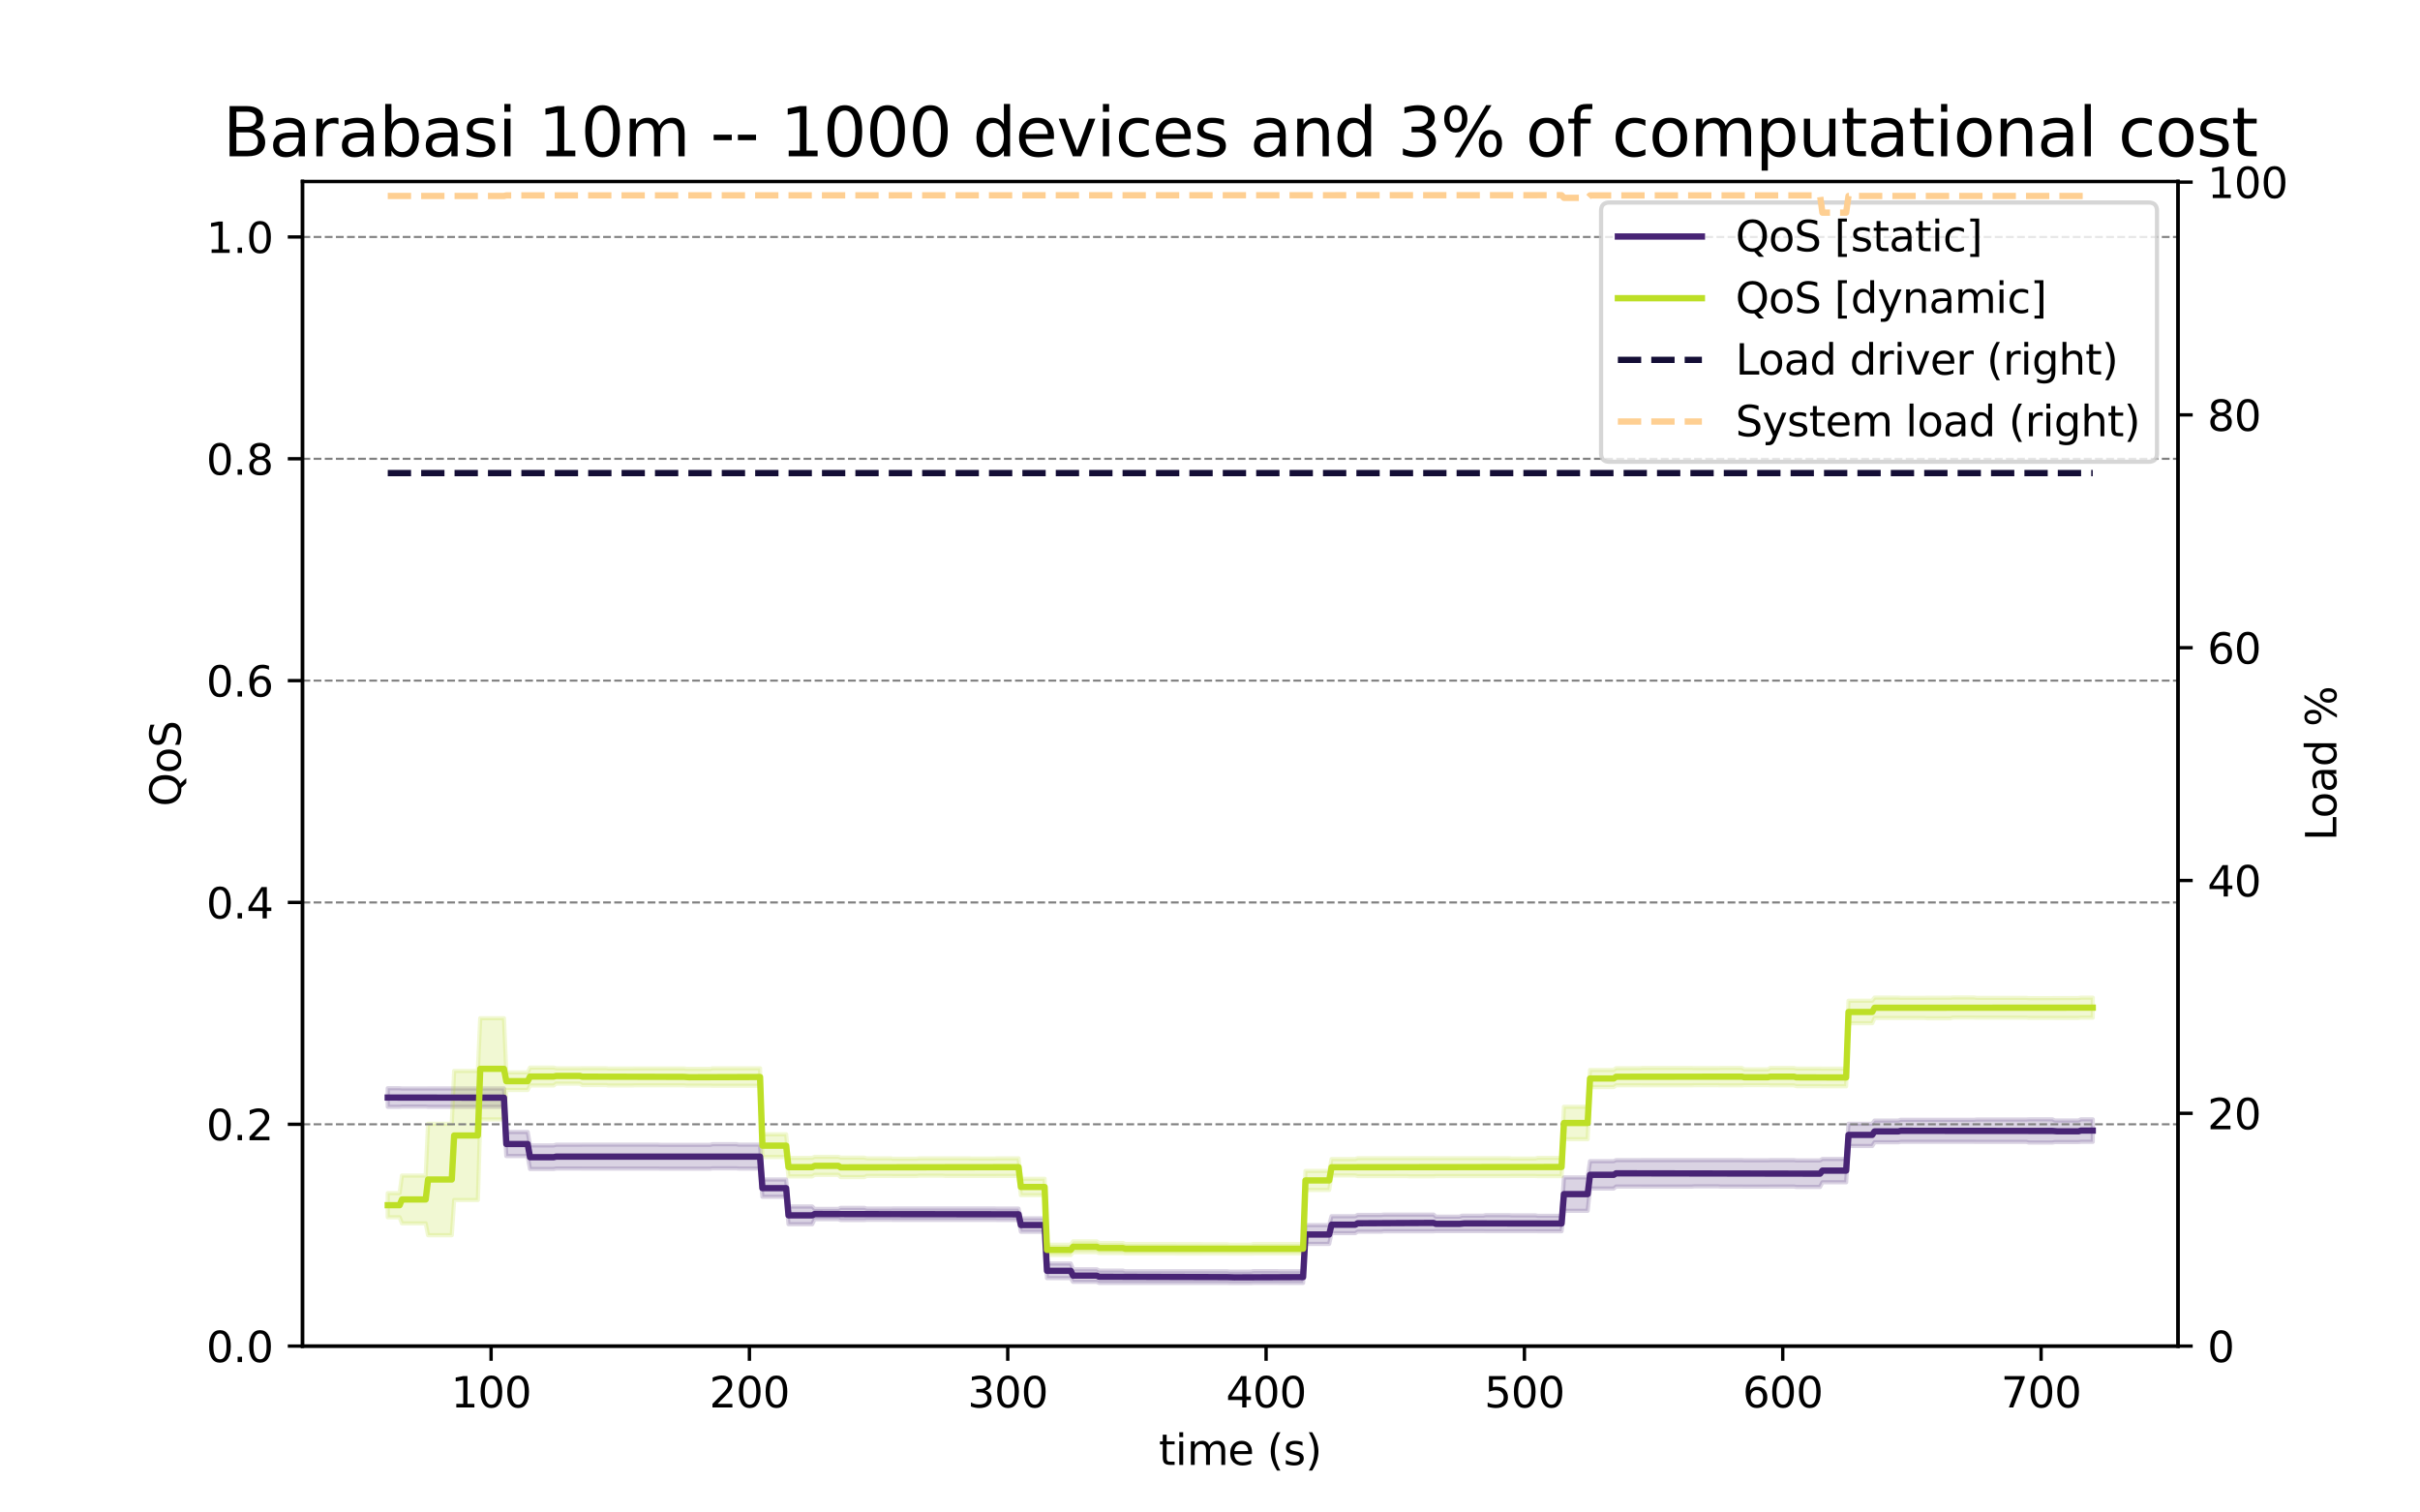 <?xml version="1.0" encoding="utf-8" standalone="no"?>
<!DOCTYPE svg PUBLIC "-//W3C//DTD SVG 1.1//EN"
  "http://www.w3.org/Graphics/SVG/1.1/DTD/svg11.dtd">
<svg xmlns:xlink="http://www.w3.org/1999/xlink" width="576pt" height="360pt" viewBox="0 0 576 360" xmlns="http://www.w3.org/2000/svg" version="1.1">
 <defs>
  <style type="text/css">*{stroke-linejoin: round; stroke-linecap: butt}</style>
 </defs>
 <g id="figure_1">
  <g id="patch_1">
   <path d="M 0 360 
L 576 360 
L 576 0 
L 0 0 
z
" style="fill: #ffffff"/>
  </g>
  <g id="axes_1">
   <g id="patch_2">
    <path d="M 72 320.4 
L 518.4 320.4 
L 518.4 43.2 
L 72 43.2 
z
" style="fill: #ffffff"/>
   </g>
   <g id="PolyCollection_1">
    <defs>
     <path id="m84db9f6670" d="M 92.291 -96.557 
L 92.291 -100.971 
L 92.855 -100.971 
L 93.42 -100.971 
L 93.984 -100.971 
L 94.549 -100.971 
L 95.113 -100.971 
L 95.677 -100.92 
L 96.242 -100.92 
L 96.806 -100.92 
L 97.371 -100.92 
L 97.935 -100.92 
L 98.5 -100.92 
L 99.064 -100.92 
L 99.628 -100.92 
L 100.193 -100.92 
L 100.757 -100.92 
L 101.322 -100.92 
L 101.886 -100.922 
L 102.45 -100.922 
L 103.015 -100.922 
L 103.579 -100.922 
L 104.144 -100.922 
L 104.708 -100.922 
L 105.273 -100.922 
L 105.837 -100.922 
L 106.401 -100.922 
L 106.966 -100.922 
L 107.53 -100.922 
L 108.095 -100.922 
L 108.659 -100.922 
L 109.224 -100.922 
L 109.788 -100.922 
L 110.352 -100.922 
L 110.917 -100.922 
L 111.481 -100.922 
L 112.046 -100.922 
L 112.61 -100.922 
L 113.174 -100.922 
L 113.739 -100.922 
L 114.303 -100.922 
L 114.868 -100.922 
L 115.432 -100.922 
L 115.997 -100.922 
L 116.561 -100.922 
L 117.125 -100.922 
L 117.69 -100.922 
L 118.254 -100.922 
L 118.819 -100.922 
L 119.383 -100.922 
L 119.948 -100.922 
L 120.512 -90.565 
L 121.076 -90.565 
L 121.641 -90.565 
L 122.205 -90.565 
L 122.77 -90.565 
L 123.334 -90.565 
L 123.898 -90.565 
L 124.463 -90.565 
L 125.027 -90.565 
L 125.592 -90.565 
L 126.156 -87.372 
L 126.721 -87.372 
L 127.285 -87.372 
L 127.849 -87.372 
L 128.414 -87.372 
L 128.978 -87.372 
L 129.543 -87.372 
L 130.107 -87.372 
L 130.671 -87.372 
L 131.236 -87.372 
L 131.8 -87.372 
L 132.365 -87.536 
L 132.929 -87.536 
L 133.494 -87.536 
L 134.058 -87.536 
L 134.622 -87.536 
L 135.187 -87.536 
L 135.751 -87.536 
L 136.316 -87.536 
L 136.88 -87.536 
L 137.445 -87.536 
L 138.009 -87.536 
L 138.573 -87.546 
L 139.138 -87.546 
L 139.702 -87.546 
L 140.267 -87.546 
L 140.831 -87.546 
L 141.395 -87.546 
L 141.96 -87.546 
L 142.524 -87.546 
L 143.089 -87.546 
L 143.653 -87.546 
L 144.218 -87.546 
L 144.782 -87.546 
L 145.346 -87.546 
L 145.911 -87.546 
L 146.475 -87.546 
L 147.04 -87.546 
L 147.604 -87.546 
L 148.169 -87.546 
L 148.733 -87.546 
L 149.297 -87.546 
L 149.862 -87.546 
L 150.426 -87.546 
L 150.991 -87.546 
L 151.555 -87.546 
L 152.119 -87.546 
L 152.684 -87.546 
L 153.248 -87.546 
L 153.813 -87.546 
L 154.377 -87.546 
L 154.942 -87.546 
L 155.506 -87.546 
L 156.07 -87.546 
L 156.635 -87.546 
L 157.199 -87.512 
L 157.764 -87.512 
L 158.328 -87.512 
L 158.893 -87.512 
L 159.457 -87.512 
L 160.021 -87.512 
L 160.586 -87.512 
L 161.15 -87.512 
L 161.715 -87.512 
L 162.279 -87.512 
L 162.843 -87.512 
L 163.408 -87.512 
L 163.972 -87.512 
L 164.537 -87.512 
L 165.101 -87.512 
L 165.666 -87.512 
L 166.23 -87.512 
L 166.794 -87.512 
L 167.359 -87.512 
L 167.923 -87.512 
L 168.488 -87.512 
L 169.052 -87.512 
L 169.616 -87.659 
L 170.181 -87.659 
L 170.745 -87.659 
L 171.31 -87.659 
L 171.874 -87.659 
L 172.439 -87.659 
L 173.003 -87.659 
L 173.567 -87.659 
L 174.132 -87.659 
L 174.696 -87.659 
L 175.261 -87.659 
L 175.825 -87.546 
L 176.39 -87.546 
L 176.954 -87.546 
L 177.518 -87.546 
L 178.083 -87.546 
L 178.647 -87.546 
L 179.212 -87.546 
L 179.776 -87.546 
L 180.34 -87.546 
L 180.905 -87.546 
L 181.469 -79.261 
L 182.034 -79.261 
L 182.598 -79.261 
L 183.163 -79.261 
L 183.727 -79.261 
L 184.291 -79.261 
L 184.856 -79.261 
L 185.42 -79.261 
L 185.985 -79.261 
L 186.549 -79.261 
L 187.114 -79.261 
L 187.678 -72.83 
L 188.242 -72.83 
L 188.807 -72.83 
L 189.371 -72.83 
L 189.936 -72.83 
L 190.5 -72.83 
L 191.064 -72.83 
L 191.629 -72.83 
L 192.193 -72.83 
L 192.758 -72.83 
L 193.322 -72.83 
L 193.887 -72.248 
L 194.451 -72.248 
L 195.015 -72.248 
L 195.58 -72.248 
L 196.144 -72.248 
L 196.709 -72.248 
L 197.273 -72.248 
L 197.838 -72.248 
L 198.402 -72.248 
L 198.966 -72.248 
L 199.531 -72.248 
L 200.095 -72.503 
L 200.66 -72.503 
L 201.224 -72.503 
L 201.788 -72.503 
L 202.353 -72.503 
L 202.917 -72.503 
L 203.482 -72.503 
L 204.046 -72.503 
L 204.611 -72.503 
L 205.175 -72.503 
L 205.739 -72.503 
L 206.304 -72.322 
L 206.868 -72.322 
L 207.433 -72.322 
L 207.997 -72.322 
L 208.561 -72.322 
L 209.126 -72.322 
L 209.69 -72.322 
L 210.255 -72.322 
L 210.819 -72.322 
L 211.384 -72.322 
L 211.948 -72.322 
L 212.512 -72.353 
L 213.077 -72.353 
L 213.641 -72.353 
L 214.206 -72.353 
L 214.77 -72.353 
L 215.335 -72.353 
L 215.899 -72.353 
L 216.463 -72.353 
L 217.028 -72.353 
L 217.592 -72.353 
L 218.157 -72.353 
L 218.721 -72.353 
L 219.285 -72.353 
L 219.85 -72.353 
L 220.414 -72.353 
L 220.979 -72.353 
L 221.543 -72.353 
L 222.108 -72.353 
L 222.672 -72.353 
L 223.236 -72.353 
L 223.801 -72.353 
L 224.365 -72.353 
L 224.93 -72.353 
L 225.494 -72.353 
L 226.059 -72.353 
L 226.623 -72.353 
L 227.187 -72.353 
L 227.752 -72.353 
L 228.316 -72.353 
L 228.881 -72.353 
L 229.445 -72.353 
L 230.009 -72.353 
L 230.574 -72.353 
L 231.138 -72.353 
L 231.703 -72.353 
L 232.267 -72.353 
L 232.832 -72.353 
L 233.396 -72.353 
L 233.96 -72.353 
L 234.525 -72.353 
L 235.089 -72.353 
L 235.654 -72.353 
L 236.218 -72.353 
L 236.783 -72.353 
L 237.347 -72.323 
L 237.911 -72.323 
L 238.476 -72.323 
L 239.04 -72.323 
L 239.605 -72.323 
L 240.169 -72.323 
L 240.733 -72.323 
L 241.298 -72.323 
L 241.862 -72.323 
L 242.427 -72.323 
L 242.991 -70.01 
L 243.556 -70.01 
L 244.12 -70.01 
L 244.684 -70.01 
L 245.249 -70.01 
L 245.813 -70.01 
L 246.378 -70.01 
L 246.942 -70.01 
L 247.506 -70.01 
L 248.071 -70.01 
L 248.635 -70.01 
L 249.2 -59.264 
L 249.764 -59.264 
L 250.329 -59.264 
L 250.893 -59.264 
L 251.457 -59.264 
L 252.022 -59.264 
L 252.586 -59.264 
L 253.151 -59.264 
L 253.715 -59.264 
L 254.28 -59.264 
L 254.844 -59.264 
L 255.408 -57.879 
L 255.973 -57.879 
L 256.537 -57.879 
L 257.102 -57.879 
L 257.666 -57.879 
L 258.23 -57.879 
L 258.795 -57.879 
L 259.359 -57.879 
L 259.924 -57.879 
L 260.488 -57.879 
L 261.053 -57.879 
L 261.617 -57.573 
L 262.181 -57.573 
L 262.746 -57.573 
L 263.31 -57.573 
L 263.875 -57.573 
L 264.439 -57.573 
L 265.004 -57.573 
L 265.568 -57.573 
L 266.132 -57.573 
L 266.697 -57.573 
L 267.261 -57.573 
L 267.826 -57.408 
L 268.39 -57.408 
L 268.954 -57.408 
L 269.519 -57.408 
L 270.083 -57.408 
L 270.648 -57.408 
L 271.212 -57.408 
L 271.777 -57.408 
L 272.341 -57.408 
L 272.905 -57.408 
L 273.47 -57.408 
L 274.034 -57.408 
L 274.599 -57.408 
L 275.163 -57.408 
L 275.728 -57.408 
L 276.292 -57.408 
L 276.856 -57.408 
L 277.421 -57.408 
L 277.985 -57.408 
L 278.55 -57.408 
L 279.114 -57.408 
L 279.678 -57.408 
L 280.243 -57.408 
L 280.807 -57.408 
L 281.372 -57.408 
L 281.936 -57.408 
L 282.501 -57.408 
L 283.065 -57.408 
L 283.629 -57.408 
L 284.194 -57.408 
L 284.758 -57.408 
L 285.323 -57.408 
L 285.887 -57.408 
L 286.451 -57.408 
L 287.016 -57.408 
L 287.58 -57.408 
L 288.145 -57.408 
L 288.709 -57.408 
L 289.274 -57.408 
L 289.838 -57.408 
L 290.402 -57.408 
L 290.967 -57.408 
L 291.531 -57.408 
L 292.096 -57.408 
L 292.66 -57.332 
L 293.225 -57.332 
L 293.789 -57.332 
L 294.353 -57.332 
L 294.918 -57.332 
L 295.482 -57.332 
L 296.047 -57.332 
L 296.611 -57.332 
L 297.175 -57.332 
L 297.74 -57.332 
L 298.304 -57.452 
L 298.869 -57.452 
L 299.433 -57.452 
L 299.998 -57.452 
L 300.562 -57.452 
L 301.126 -57.452 
L 301.691 -57.452 
L 302.255 -57.452 
L 302.82 -57.452 
L 303.384 -57.452 
L 303.949 -57.452 
L 304.513 -57.408 
L 305.077 -57.408 
L 305.642 -57.408 
L 306.206 -57.408 
L 306.771 -57.408 
L 307.335 -57.408 
L 307.899 -57.408 
L 308.464 -57.408 
L 309.028 -57.408 
L 309.593 -57.408 
L 310.157 -57.408 
L 310.722 -68.401 
L 311.286 -68.401 
L 311.85 -68.401 
L 312.415 -68.401 
L 312.979 -68.401 
L 313.544 -68.401 
L 314.108 -68.401 
L 314.673 -68.401 
L 315.237 -68.401 
L 315.801 -68.401 
L 316.366 -68.401 
L 316.93 -70.512 
L 317.495 -70.512 
L 318.059 -70.512 
L 318.623 -70.512 
L 319.188 -70.512 
L 319.752 -70.512 
L 320.317 -70.512 
L 320.881 -70.512 
L 321.446 -70.512 
L 322.01 -70.512 
L 322.574 -70.512 
L 323.139 -70.827 
L 323.703 -70.827 
L 324.268 -70.827 
L 324.832 -70.827 
L 325.396 -70.827 
L 325.961 -70.827 
L 326.525 -70.827 
L 327.09 -70.827 
L 327.654 -70.827 
L 328.219 -70.827 
L 328.783 -70.827 
L 329.347 -70.905 
L 329.912 -70.905 
L 330.476 -70.905 
L 331.041 -70.905 
L 331.605 -70.905 
L 332.17 -70.905 
L 332.734 -70.905 
L 333.298 -70.905 
L 333.863 -70.905 
L 334.427 -70.905 
L 334.992 -70.905 
L 335.556 -70.905 
L 336.12 -70.905 
L 336.685 -70.905 
L 337.249 -70.905 
L 337.814 -70.905 
L 338.378 -70.905 
L 338.943 -70.905 
L 339.507 -70.905 
L 340.071 -70.905 
L 340.636 -70.905 
L 341.2 -70.905 
L 341.765 -70.415 
L 342.329 -70.415 
L 342.894 -70.415 
L 343.458 -70.415 
L 344.022 -70.415 
L 344.587 -70.415 
L 345.151 -70.415 
L 345.716 -70.415 
L 346.28 -70.415 
L 346.844 -70.415 
L 347.409 -70.415 
L 347.973 -70.638 
L 348.538 -70.638 
L 349.102 -70.638 
L 349.667 -70.638 
L 350.231 -70.638 
L 350.795 -70.638 
L 351.36 -70.638 
L 351.924 -70.638 
L 352.489 -70.638 
L 353.053 -70.638 
L 353.617 -70.766 
L 354.182 -70.766 
L 354.746 -70.766 
L 355.311 -70.766 
L 355.875 -70.766 
L 356.44 -70.766 
L 357.004 -70.766 
L 357.568 -70.766 
L 358.133 -70.766 
L 358.697 -70.766 
L 359.262 -70.766 
L 359.826 -70.712 
L 360.391 -70.712 
L 360.955 -70.712 
L 361.519 -70.712 
L 362.084 -70.712 
L 362.648 -70.712 
L 363.213 -70.712 
L 363.777 -70.712 
L 364.341 -70.712 
L 364.906 -70.712 
L 365.47 -70.712 
L 366.035 -70.612 
L 366.599 -70.612 
L 367.164 -70.612 
L 367.728 -70.612 
L 368.292 -70.612 
L 368.857 -70.612 
L 369.421 -70.612 
L 369.986 -70.612 
L 370.55 -70.612 
L 371.115 -70.612 
L 371.679 -70.612 
L 372.243 -79.751 
L 372.808 -79.751 
L 373.372 -79.751 
L 373.937 -79.751 
L 374.501 -79.751 
L 375.065 -79.751 
L 375.63 -79.751 
L 376.194 -79.751 
L 376.759 -79.751 
L 377.323 -79.751 
L 377.888 -79.751 
L 378.452 -83.617 
L 379.016 -83.617 
L 379.581 -83.617 
L 380.145 -83.617 
L 380.71 -83.617 
L 381.274 -83.617 
L 381.839 -83.617 
L 382.403 -83.617 
L 382.967 -83.617 
L 383.532 -83.617 
L 384.096 -83.617 
L 384.661 -83.87 
L 385.225 -83.87 
L 385.789 -83.87 
L 386.354 -83.87 
L 386.918 -83.87 
L 387.483 -83.87 
L 388.047 -83.87 
L 388.612 -83.87 
L 389.176 -83.87 
L 389.74 -83.87 
L 390.305 -83.87 
L 390.869 -83.874 
L 391.434 -83.874 
L 391.998 -83.874 
L 392.562 -83.874 
L 393.127 -83.874 
L 393.691 -83.874 
L 394.256 -83.874 
L 394.82 -83.874 
L 395.385 -83.874 
L 395.949 -83.874 
L 396.513 -83.874 
L 397.078 -83.874 
L 397.642 -83.874 
L 398.207 -83.874 
L 398.771 -83.874 
L 399.336 -83.874 
L 399.9 -83.874 
L 400.464 -83.874 
L 401.029 -83.874 
L 401.593 -83.874 
L 402.158 -83.874 
L 402.722 -83.874 
L 403.286 -83.881 
L 403.851 -83.881 
L 404.415 -83.881 
L 404.98 -83.881 
L 405.544 -83.881 
L 406.109 -83.881 
L 406.673 -83.881 
L 407.237 -83.881 
L 407.802 -83.881 
L 408.366 -83.881 
L 408.931 -83.881 
L 409.495 -83.874 
L 410.06 -83.874 
L 410.624 -83.874 
L 411.188 -83.874 
L 411.753 -83.874 
L 412.317 -83.874 
L 412.882 -83.874 
L 413.446 -83.874 
L 414.01 -83.874 
L 414.575 -83.874 
L 415.139 -83.839 
L 415.704 -83.839 
L 416.268 -83.839 
L 416.833 -83.839 
L 417.397 -83.839 
L 417.961 -83.839 
L 418.526 -83.839 
L 419.09 -83.839 
L 419.655 -83.839 
L 420.219 -83.839 
L 420.784 -83.839 
L 421.348 -83.874 
L 421.912 -83.874 
L 422.477 -83.874 
L 423.041 -83.874 
L 423.606 -83.874 
L 424.17 -83.874 
L 424.734 -83.874 
L 425.299 -83.874 
L 425.863 -83.874 
L 426.428 -83.874 
L 426.992 -83.874 
L 427.557 -83.8 
L 428.121 -83.8 
L 428.685 -83.8 
L 429.25 -83.8 
L 429.814 -83.8 
L 430.379 -83.8 
L 430.943 -83.8 
L 431.507 -83.8 
L 432.072 -83.8 
L 432.636 -83.8 
L 433.201 -83.8 
L 433.765 -84.144 
L 434.33 -84.144 
L 434.894 -84.144 
L 435.458 -84.144 
L 436.023 -84.144 
L 436.587 -84.144 
L 437.152 -84.144 
L 437.716 -84.144 
L 438.281 -84.144 
L 438.845 -84.144 
L 439.409 -84.144 
L 439.974 -92.518 
L 440.538 -92.518 
L 441.103 -92.518 
L 441.667 -92.518 
L 442.231 -92.518 
L 442.796 -92.518 
L 443.36 -92.518 
L 443.925 -92.518 
L 444.489 -92.518 
L 445.054 -92.518 
L 445.618 -92.518 
L 446.182 -93.287 
L 446.747 -93.287 
L 447.311 -93.287 
L 447.876 -93.287 
L 448.44 -93.287 
L 449.005 -93.287 
L 449.569 -93.287 
L 450.133 -93.287 
L 450.698 -93.287 
L 451.262 -93.287 
L 451.827 -93.287 
L 452.391 -93.466 
L 452.955 -93.466 
L 453.52 -93.466 
L 454.084 -93.466 
L 454.649 -93.466 
L 455.213 -93.466 
L 455.778 -93.466 
L 456.342 -93.466 
L 456.906 -93.466 
L 457.471 -93.466 
L 458.035 -93.466 
L 458.6 -93.466 
L 459.164 -93.466 
L 459.729 -93.466 
L 460.293 -93.466 
L 460.857 -93.466 
L 461.422 -93.466 
L 461.986 -93.466 
L 462.551 -93.466 
L 463.115 -93.466 
L 463.679 -93.466 
L 464.244 -93.466 
L 464.808 -93.466 
L 465.373 -93.466 
L 465.937 -93.466 
L 466.502 -93.466 
L 467.066 -93.466 
L 467.63 -93.466 
L 468.195 -93.466 
L 468.759 -93.466 
L 469.324 -93.466 
L 469.888 -93.466 
L 470.452 -93.526 
L 471.017 -93.526 
L 471.581 -93.526 
L 472.146 -93.526 
L 472.71 -93.526 
L 473.275 -93.526 
L 473.839 -93.526 
L 474.403 -93.526 
L 474.968 -93.526 
L 475.532 -93.526 
L 476.097 -93.526 
L 476.661 -93.526 
L 477.226 -93.526 
L 477.79 -93.526 
L 478.354 -93.526 
L 478.919 -93.526 
L 479.483 -93.526 
L 480.048 -93.526 
L 480.612 -93.526 
L 481.176 -93.526 
L 481.741 -93.526 
L 482.305 -93.526 
L 482.87 -93.57 
L 483.434 -93.57 
L 483.999 -93.57 
L 484.563 -93.57 
L 485.127 -93.57 
L 485.692 -93.57 
L 486.256 -93.57 
L 486.821 -93.57 
L 487.385 -93.57 
L 487.95 -93.57 
L 488.514 -93.57 
L 489.078 -93.303 
L 489.643 -93.303 
L 490.207 -93.303 
L 490.772 -93.303 
L 491.336 -93.303 
L 491.9 -93.303 
L 492.465 -93.303 
L 493.029 -93.303 
L 493.594 -93.303 
L 494.158 -93.303 
L 494.723 -93.303 
L 495.287 -93.569 
L 495.851 -93.569 
L 496.416 -93.569 
L 496.98 -93.569 
L 497.545 -93.569 
L 498.109 -93.569 
L 498.109 -88.23 
L 498.109 -88.23 
L 497.545 -88.23 
L 496.98 -88.23 
L 496.416 -88.23 
L 495.851 -88.23 
L 495.287 -88.23 
L 494.723 -88.162 
L 494.158 -88.162 
L 493.594 -88.162 
L 493.029 -88.162 
L 492.465 -88.162 
L 491.9 -88.162 
L 491.336 -88.162 
L 490.772 -88.162 
L 490.207 -88.162 
L 489.643 -88.162 
L 489.078 -88.162 
L 488.514 -88.062 
L 487.95 -88.062 
L 487.385 -88.062 
L 486.821 -88.062 
L 486.256 -88.062 
L 485.692 -88.062 
L 485.127 -88.062 
L 484.563 -88.062 
L 483.999 -88.062 
L 483.434 -88.062 
L 482.87 -88.062 
L 482.305 -88.218 
L 481.741 -88.218 
L 481.176 -88.218 
L 480.612 -88.218 
L 480.048 -88.218 
L 479.483 -88.218 
L 478.919 -88.218 
L 478.354 -88.218 
L 477.79 -88.218 
L 477.226 -88.218 
L 476.661 -88.218 
L 476.097 -88.218 
L 475.532 -88.218 
L 474.968 -88.218 
L 474.403 -88.218 
L 473.839 -88.218 
L 473.275 -88.218 
L 472.71 -88.218 
L 472.146 -88.218 
L 471.581 -88.218 
L 471.017 -88.218 
L 470.452 -88.218 
L 469.888 -88.222 
L 469.324 -88.222 
L 468.759 -88.222 
L 468.195 -88.222 
L 467.63 -88.222 
L 467.066 -88.222 
L 466.502 -88.222 
L 465.937 -88.222 
L 465.373 -88.222 
L 464.808 -88.222 
L 464.244 -88.222 
L 463.679 -88.222 
L 463.115 -88.222 
L 462.551 -88.222 
L 461.986 -88.222 
L 461.422 -88.222 
L 460.857 -88.222 
L 460.293 -88.222 
L 459.729 -88.222 
L 459.164 -88.222 
L 458.6 -88.222 
L 458.035 -88.222 
L 457.471 -88.222 
L 456.906 -88.222 
L 456.342 -88.222 
L 455.778 -88.222 
L 455.213 -88.222 
L 454.649 -88.222 
L 454.084 -88.222 
L 453.52 -88.222 
L 452.955 -88.222 
L 452.391 -88.222 
L 451.827 -88.122 
L 451.262 -88.122 
L 450.698 -88.122 
L 450.133 -88.122 
L 449.569 -88.122 
L 449.005 -88.122 
L 448.44 -88.122 
L 447.876 -88.122 
L 447.311 -88.122 
L 446.747 -88.122 
L 446.182 -88.122 
L 445.618 -87.225 
L 445.054 -87.225 
L 444.489 -87.225 
L 443.925 -87.225 
L 443.36 -87.225 
L 442.796 -87.225 
L 442.231 -87.225 
L 441.667 -87.225 
L 441.103 -87.225 
L 440.538 -87.225 
L 439.974 -87.225 
L 439.409 -78.591 
L 438.845 -78.591 
L 438.281 -78.591 
L 437.716 -78.591 
L 437.152 -78.591 
L 436.587 -78.591 
L 436.023 -78.591 
L 435.458 -78.591 
L 434.894 -78.591 
L 434.33 -78.591 
L 433.765 -78.591 
L 433.201 -77.49 
L 432.636 -77.49 
L 432.072 -77.49 
L 431.507 -77.49 
L 430.943 -77.49 
L 430.379 -77.49 
L 429.814 -77.49 
L 429.25 -77.49 
L 428.685 -77.49 
L 428.121 -77.49 
L 427.557 -77.49 
L 426.992 -77.582 
L 426.428 -77.582 
L 425.863 -77.582 
L 425.299 -77.582 
L 424.734 -77.582 
L 424.17 -77.582 
L 423.606 -77.582 
L 423.041 -77.582 
L 422.477 -77.582 
L 421.912 -77.582 
L 421.348 -77.582 
L 420.784 -77.563 
L 420.219 -77.563 
L 419.655 -77.563 
L 419.09 -77.563 
L 418.526 -77.563 
L 417.961 -77.563 
L 417.397 -77.563 
L 416.833 -77.563 
L 416.268 -77.563 
L 415.704 -77.563 
L 415.139 -77.563 
L 414.575 -77.582 
L 414.01 -77.582 
L 413.446 -77.582 
L 412.882 -77.582 
L 412.317 -77.582 
L 411.753 -77.582 
L 411.188 -77.582 
L 410.624 -77.582 
L 410.06 -77.582 
L 409.495 -77.582 
L 408.931 -77.632 
L 408.366 -77.632 
L 407.802 -77.632 
L 407.237 -77.632 
L 406.673 -77.632 
L 406.109 -77.632 
L 405.544 -77.632 
L 404.98 -77.632 
L 404.415 -77.632 
L 403.851 -77.632 
L 403.286 -77.632 
L 402.722 -77.582 
L 402.158 -77.582 
L 401.593 -77.582 
L 401.029 -77.582 
L 400.464 -77.582 
L 399.9 -77.582 
L 399.336 -77.582 
L 398.771 -77.582 
L 398.207 -77.582 
L 397.642 -77.582 
L 397.078 -77.582 
L 396.513 -77.582 
L 395.949 -77.582 
L 395.385 -77.582 
L 394.82 -77.582 
L 394.256 -77.582 
L 393.691 -77.582 
L 393.127 -77.582 
L 392.562 -77.582 
L 391.998 -77.582 
L 391.434 -77.582 
L 390.869 -77.582 
L 390.305 -77.587 
L 389.74 -77.587 
L 389.176 -77.587 
L 388.612 -77.587 
L 388.047 -77.587 
L 387.483 -77.587 
L 386.918 -77.587 
L 386.354 -77.587 
L 385.789 -77.587 
L 385.225 -77.587 
L 384.661 -77.587 
L 384.096 -77.116 
L 383.532 -77.116 
L 382.967 -77.116 
L 382.403 -77.116 
L 381.839 -77.116 
L 381.274 -77.116 
L 380.71 -77.116 
L 380.145 -77.116 
L 379.581 -77.116 
L 379.016 -77.116 
L 378.452 -77.116 
L 377.888 -71.814 
L 377.323 -71.814 
L 376.759 -71.814 
L 376.194 -71.814 
L 375.63 -71.814 
L 375.065 -71.814 
L 374.501 -71.814 
L 373.937 -71.814 
L 373.372 -71.814 
L 372.808 -71.814 
L 372.243 -71.814 
L 371.679 -66.946 
L 371.115 -66.946 
L 370.55 -66.946 
L 369.986 -66.946 
L 369.421 -66.946 
L 368.857 -66.946 
L 368.292 -66.946 
L 367.728 -66.946 
L 367.164 -66.946 
L 366.599 -66.946 
L 366.035 -66.946 
L 365.47 -66.957 
L 364.906 -66.957 
L 364.341 -66.957 
L 363.777 -66.957 
L 363.213 -66.957 
L 362.648 -66.957 
L 362.084 -66.957 
L 361.519 -66.957 
L 360.955 -66.957 
L 360.391 -66.957 
L 359.826 -66.957 
L 359.262 -66.959 
L 358.697 -66.959 
L 358.133 -66.959 
L 357.568 -66.959 
L 357.004 -66.959 
L 356.44 -66.959 
L 355.875 -66.959 
L 355.311 -66.959 
L 354.746 -66.959 
L 354.182 -66.959 
L 353.617 -66.959 
L 353.053 -66.976 
L 352.489 -66.976 
L 351.924 -66.976 
L 351.36 -66.976 
L 350.795 -66.976 
L 350.231 -66.976 
L 349.667 -66.976 
L 349.102 -66.976 
L 348.538 -66.976 
L 347.973 -66.976 
L 347.409 -66.976 
L 346.844 -66.976 
L 346.28 -66.976 
L 345.716 -66.976 
L 345.151 -66.976 
L 344.587 -66.976 
L 344.022 -66.976 
L 343.458 -66.976 
L 342.894 -66.976 
L 342.329 -66.976 
L 341.765 -66.976 
L 341.2 -66.931 
L 340.636 -66.931 
L 340.071 -66.931 
L 339.507 -66.931 
L 338.943 -66.931 
L 338.378 -66.931 
L 337.814 -66.931 
L 337.249 -66.931 
L 336.685 -66.931 
L 336.12 -66.931 
L 335.556 -66.931 
L 334.992 -66.931 
L 334.427 -66.931 
L 333.863 -66.931 
L 333.298 -66.931 
L 332.734 -66.931 
L 332.17 -66.931 
L 331.605 -66.931 
L 331.041 -66.931 
L 330.476 -66.931 
L 329.912 -66.931 
L 329.347 -66.931 
L 328.783 -66.842 
L 328.219 -66.842 
L 327.654 -66.842 
L 327.09 -66.842 
L 326.525 -66.842 
L 325.961 -66.842 
L 325.396 -66.842 
L 324.832 -66.842 
L 324.268 -66.842 
L 323.703 -66.842 
L 323.139 -66.842 
L 322.574 -66.491 
L 322.01 -66.491 
L 321.446 -66.491 
L 320.881 -66.491 
L 320.317 -66.491 
L 319.752 -66.491 
L 319.188 -66.491 
L 318.623 -66.491 
L 318.059 -66.491 
L 317.495 -66.491 
L 316.93 -66.491 
L 316.366 -63.932 
L 315.801 -63.932 
L 315.237 -63.932 
L 314.673 -63.932 
L 314.108 -63.932 
L 313.544 -63.932 
L 312.979 -63.932 
L 312.415 -63.932 
L 311.85 -63.932 
L 311.286 -63.932 
L 310.722 -63.932 
L 310.157 -54.639 
L 309.593 -54.639 
L 309.028 -54.639 
L 308.464 -54.639 
L 307.899 -54.639 
L 307.335 -54.639 
L 306.771 -54.639 
L 306.206 -54.639 
L 305.642 -54.639 
L 305.077 -54.639 
L 304.513 -54.639 
L 303.949 -54.65 
L 303.384 -54.65 
L 302.82 -54.65 
L 302.255 -54.65 
L 301.691 -54.65 
L 301.126 -54.65 
L 300.562 -54.65 
L 299.998 -54.65 
L 299.433 -54.65 
L 298.869 -54.65 
L 298.304 -54.65 
L 297.74 -54.604 
L 297.175 -54.604 
L 296.611 -54.604 
L 296.047 -54.604 
L 295.482 -54.604 
L 294.918 -54.604 
L 294.353 -54.604 
L 293.789 -54.604 
L 293.225 -54.604 
L 292.66 -54.604 
L 292.096 -54.639 
L 291.531 -54.639 
L 290.967 -54.639 
L 290.402 -54.639 
L 289.838 -54.639 
L 289.274 -54.639 
L 288.709 -54.639 
L 288.145 -54.639 
L 287.58 -54.639 
L 287.016 -54.639 
L 286.451 -54.639 
L 285.887 -54.639 
L 285.323 -54.639 
L 284.758 -54.639 
L 284.194 -54.639 
L 283.629 -54.639 
L 283.065 -54.639 
L 282.501 -54.639 
L 281.936 -54.639 
L 281.372 -54.639 
L 280.807 -54.639 
L 280.243 -54.639 
L 279.678 -54.639 
L 279.114 -54.639 
L 278.55 -54.639 
L 277.985 -54.639 
L 277.421 -54.639 
L 276.856 -54.639 
L 276.292 -54.639 
L 275.728 -54.639 
L 275.163 -54.639 
L 274.599 -54.639 
L 274.034 -54.639 
L 273.47 -54.639 
L 272.905 -54.639 
L 272.341 -54.639 
L 271.777 -54.639 
L 271.212 -54.639 
L 270.648 -54.639 
L 270.083 -54.639 
L 269.519 -54.639 
L 268.954 -54.639 
L 268.39 -54.639 
L 267.826 -54.639 
L 267.261 -54.641 
L 266.697 -54.641 
L 266.132 -54.641 
L 265.568 -54.641 
L 265.004 -54.641 
L 264.439 -54.641 
L 263.875 -54.641 
L 263.31 -54.641 
L 262.746 -54.641 
L 262.181 -54.641 
L 261.617 -54.641 
L 261.053 -54.891 
L 260.488 -54.891 
L 259.924 -54.891 
L 259.359 -54.891 
L 258.795 -54.891 
L 258.23 -54.891 
L 257.666 -54.891 
L 257.102 -54.891 
L 256.537 -54.891 
L 255.973 -54.891 
L 255.408 -54.891 
L 254.844 -55.784 
L 254.28 -55.784 
L 253.715 -55.784 
L 253.151 -55.784 
L 252.586 -55.784 
L 252.022 -55.784 
L 251.457 -55.784 
L 250.893 -55.784 
L 250.329 -55.784 
L 249.764 -55.784 
L 249.2 -55.784 
L 248.635 -66.824 
L 248.071 -66.824 
L 247.506 -66.824 
L 246.942 -66.824 
L 246.378 -66.824 
L 245.813 -66.824 
L 245.249 -66.824 
L 244.684 -66.824 
L 244.12 -66.824 
L 243.556 -66.824 
L 242.991 -66.824 
L 242.427 -69.626 
L 241.862 -69.626 
L 241.298 -69.626 
L 240.733 -69.626 
L 240.169 -69.626 
L 239.605 -69.626 
L 239.04 -69.626 
L 238.476 -69.626 
L 237.911 -69.626 
L 237.347 -69.626 
L 236.783 -69.651 
L 236.218 -69.651 
L 235.654 -69.651 
L 235.089 -69.651 
L 234.525 -69.651 
L 233.96 -69.651 
L 233.396 -69.651 
L 232.832 -69.651 
L 232.267 -69.651 
L 231.703 -69.651 
L 231.138 -69.651 
L 230.574 -69.651 
L 230.009 -69.651 
L 229.445 -69.651 
L 228.881 -69.651 
L 228.316 -69.651 
L 227.752 -69.651 
L 227.187 -69.651 
L 226.623 -69.651 
L 226.059 -69.651 
L 225.494 -69.651 
L 224.93 -69.651 
L 224.365 -69.651 
L 223.801 -69.651 
L 223.236 -69.651 
L 222.672 -69.651 
L 222.108 -69.651 
L 221.543 -69.651 
L 220.979 -69.651 
L 220.414 -69.651 
L 219.85 -69.651 
L 219.285 -69.651 
L 218.721 -69.651 
L 218.157 -69.651 
L 217.592 -69.651 
L 217.028 -69.651 
L 216.463 -69.651 
L 215.899 -69.651 
L 215.335 -69.651 
L 214.77 -69.651 
L 214.206 -69.651 
L 213.641 -69.651 
L 213.077 -69.651 
L 212.512 -69.651 
L 211.948 -69.682 
L 211.384 -69.682 
L 210.819 -69.682 
L 210.255 -69.682 
L 209.69 -69.682 
L 209.126 -69.682 
L 208.561 -69.682 
L 207.997 -69.682 
L 207.433 -69.682 
L 206.868 -69.682 
L 206.304 -69.682 
L 205.739 -69.613 
L 205.175 -69.613 
L 204.611 -69.613 
L 204.046 -69.613 
L 203.482 -69.613 
L 202.917 -69.613 
L 202.353 -69.613 
L 201.788 -69.613 
L 201.224 -69.613 
L 200.66 -69.613 
L 200.095 -69.613 
L 199.531 -69.812 
L 198.966 -69.812 
L 198.402 -69.812 
L 197.838 -69.812 
L 197.273 -69.812 
L 196.709 -69.812 
L 196.144 -69.812 
L 195.58 -69.812 
L 195.015 -69.812 
L 194.451 -69.812 
L 193.887 -69.812 
L 193.322 -68.619 
L 192.758 -68.619 
L 192.193 -68.619 
L 191.629 -68.619 
L 191.064 -68.619 
L 190.5 -68.619 
L 189.936 -68.619 
L 189.371 -68.619 
L 188.807 -68.619 
L 188.242 -68.619 
L 187.678 -68.619 
L 187.114 -75.137 
L 186.549 -75.137 
L 185.985 -75.137 
L 185.42 -75.137 
L 184.856 -75.137 
L 184.291 -75.137 
L 183.727 -75.137 
L 183.163 -75.137 
L 182.598 -75.137 
L 182.034 -75.137 
L 181.469 -75.137 
L 180.905 -81.859 
L 180.34 -81.859 
L 179.776 -81.859 
L 179.212 -81.859 
L 178.647 -81.859 
L 178.083 -81.859 
L 177.518 -81.859 
L 176.954 -81.859 
L 176.39 -81.859 
L 175.825 -81.859 
L 175.261 -81.912 
L 174.696 -81.912 
L 174.132 -81.912 
L 173.567 -81.912 
L 173.003 -81.912 
L 172.439 -81.912 
L 171.874 -81.912 
L 171.31 -81.912 
L 170.745 -81.912 
L 170.181 -81.912 
L 169.616 -81.912 
L 169.052 -81.836 
L 168.488 -81.836 
L 167.923 -81.836 
L 167.359 -81.836 
L 166.794 -81.836 
L 166.23 -81.836 
L 165.666 -81.836 
L 165.101 -81.836 
L 164.537 -81.836 
L 163.972 -81.836 
L 163.408 -81.836 
L 162.843 -81.836 
L 162.279 -81.836 
L 161.715 -81.836 
L 161.15 -81.836 
L 160.586 -81.836 
L 160.021 -81.836 
L 159.457 -81.836 
L 158.893 -81.836 
L 158.328 -81.836 
L 157.764 -81.836 
L 157.199 -81.836 
L 156.635 -81.859 
L 156.07 -81.859 
L 155.506 -81.859 
L 154.942 -81.859 
L 154.377 -81.859 
L 153.813 -81.859 
L 153.248 -81.859 
L 152.684 -81.859 
L 152.119 -81.859 
L 151.555 -81.859 
L 150.991 -81.859 
L 150.426 -81.859 
L 149.862 -81.859 
L 149.297 -81.859 
L 148.733 -81.859 
L 148.169 -81.859 
L 147.604 -81.859 
L 147.04 -81.859 
L 146.475 -81.859 
L 145.911 -81.859 
L 145.346 -81.859 
L 144.782 -81.859 
L 144.218 -81.859 
L 143.653 -81.859 
L 143.089 -81.859 
L 142.524 -81.859 
L 141.96 -81.859 
L 141.395 -81.859 
L 140.831 -81.859 
L 140.267 -81.859 
L 139.702 -81.859 
L 139.138 -81.859 
L 138.573 -81.859 
L 138.009 -81.868 
L 137.445 -81.868 
L 136.88 -81.868 
L 136.316 -81.868 
L 135.751 -81.868 
L 135.187 -81.868 
L 134.622 -81.868 
L 134.058 -81.868 
L 133.494 -81.868 
L 132.929 -81.868 
L 132.365 -81.868 
L 131.8 -81.755 
L 131.236 -81.755 
L 130.671 -81.755 
L 130.107 -81.755 
L 129.543 -81.755 
L 128.978 -81.755 
L 128.414 -81.755 
L 127.849 -81.755 
L 127.285 -81.755 
L 126.721 -81.755 
L 126.156 -81.755 
L 125.592 -84.842 
L 125.027 -84.842 
L 124.463 -84.842 
L 123.898 -84.842 
L 123.334 -84.842 
L 122.77 -84.842 
L 122.205 -84.842 
L 121.641 -84.842 
L 121.076 -84.842 
L 120.512 -84.842 
L 119.948 -96.55 
L 119.383 -96.55 
L 118.819 -96.55 
L 118.254 -96.55 
L 117.69 -96.55 
L 117.125 -96.55 
L 116.561 -96.55 
L 115.997 -96.55 
L 115.432 -96.55 
L 114.868 -96.55 
L 114.303 -96.55 
L 113.739 -96.55 
L 113.174 -96.55 
L 112.61 -96.55 
L 112.046 -96.55 
L 111.481 -96.55 
L 110.917 -96.55 
L 110.352 -96.55 
L 109.788 -96.55 
L 109.224 -96.55 
L 108.659 -96.55 
L 108.095 -96.55 
L 107.53 -96.55 
L 106.966 -96.55 
L 106.401 -96.55 
L 105.837 -96.55 
L 105.273 -96.55 
L 104.708 -96.55 
L 104.144 -96.55 
L 103.579 -96.55 
L 103.015 -96.55 
L 102.45 -96.55 
L 101.886 -96.55 
L 101.322 -96.608 
L 100.757 -96.608 
L 100.193 -96.608 
L 99.628 -96.608 
L 99.064 -96.608 
L 98.5 -96.608 
L 97.935 -96.608 
L 97.371 -96.608 
L 96.806 -96.608 
L 96.242 -96.608 
L 95.677 -96.608 
L 95.113 -96.557 
L 94.549 -96.557 
L 93.984 -96.557 
L 93.42 -96.557 
L 92.855 -96.557 
L 92.291 -96.557 
z
" style="stroke: #482475; stroke-opacity: 0.2"/>
    </defs>
    <g clip-path="url(#pb48e078afb)">
     <use xlink:href="#m84db9f6670" x="0" y="360" style="fill: #482475; fill-opacity: 0.2; stroke: #482475; stroke-opacity: 0.2"/>
    </g>
   </g>
   <g id="PolyCollection_2">
    <defs>
     <path id="mb2f7981041" d="M 92.291 -70.272 
L 92.291 -76.012 
L 92.855 -76.012 
L 93.42 -76.012 
L 93.984 -76.012 
L 94.549 -76.012 
L 95.113 -76.012 
L 95.677 -80.197 
L 96.242 -80.197 
L 96.806 -80.197 
L 97.371 -80.197 
L 97.935 -80.197 
L 98.5 -80.197 
L 99.064 -80.197 
L 99.628 -80.197 
L 100.193 -80.197 
L 100.757 -80.197 
L 101.322 -80.197 
L 101.886 -92.518 
L 102.45 -92.518 
L 103.015 -92.518 
L 103.579 -92.518 
L 104.144 -92.518 
L 104.708 -92.518 
L 105.273 -92.518 
L 105.837 -92.518 
L 106.401 -92.518 
L 106.966 -92.518 
L 107.53 -92.518 
L 108.095 -105.092 
L 108.659 -105.092 
L 109.224 -105.092 
L 109.788 -105.092 
L 110.352 -105.092 
L 110.917 -105.092 
L 111.481 -105.092 
L 112.046 -105.092 
L 112.61 -105.092 
L 113.174 -105.092 
L 113.739 -105.092 
L 114.303 -117.648 
L 114.868 -117.648 
L 115.432 -117.648 
L 115.997 -117.648 
L 116.561 -117.648 
L 117.125 -117.648 
L 117.69 -117.648 
L 118.254 -117.648 
L 118.819 -117.648 
L 119.383 -117.648 
L 119.948 -117.648 
L 120.512 -104.745 
L 121.076 -104.745 
L 121.641 -104.745 
L 122.205 -104.745 
L 122.77 -104.745 
L 123.334 -104.745 
L 123.898 -104.745 
L 124.463 -104.745 
L 125.027 -104.745 
L 125.592 -104.745 
L 126.156 -105.886 
L 126.721 -105.886 
L 127.285 -105.886 
L 127.849 -105.886 
L 128.414 -105.886 
L 128.978 -105.886 
L 129.543 -105.886 
L 130.107 -105.886 
L 130.671 -105.886 
L 131.236 -105.886 
L 131.8 -105.886 
L 132.365 -105.727 
L 132.929 -105.727 
L 133.494 -105.727 
L 134.058 -105.727 
L 134.622 -105.727 
L 135.187 -105.727 
L 135.751 -105.727 
L 136.316 -105.727 
L 136.88 -105.727 
L 137.445 -105.727 
L 138.009 -105.727 
L 138.573 -105.741 
L 139.138 -105.741 
L 139.702 -105.741 
L 140.267 -105.741 
L 140.831 -105.741 
L 141.395 -105.741 
L 141.96 -105.741 
L 142.524 -105.741 
L 143.089 -105.741 
L 143.653 -105.741 
L 144.218 -105.741 
L 144.782 -105.673 
L 145.346 -105.673 
L 145.911 -105.673 
L 146.475 -105.673 
L 147.04 -105.673 
L 147.604 -105.673 
L 148.169 -105.673 
L 148.733 -105.673 
L 149.297 -105.673 
L 149.862 -105.673 
L 150.426 -105.673 
L 150.991 -105.694 
L 151.555 -105.694 
L 152.119 -105.694 
L 152.684 -105.694 
L 153.248 -105.694 
L 153.813 -105.694 
L 154.377 -105.694 
L 154.942 -105.694 
L 155.506 -105.694 
L 156.07 -105.694 
L 156.635 -105.694 
L 157.199 -105.694 
L 157.764 -105.694 
L 158.328 -105.694 
L 158.893 -105.694 
L 159.457 -105.694 
L 160.021 -105.694 
L 160.586 -105.694 
L 161.15 -105.694 
L 161.715 -105.694 
L 162.279 -105.694 
L 162.843 -105.694 
L 163.408 -105.592 
L 163.972 -105.592 
L 164.537 -105.592 
L 165.101 -105.592 
L 165.666 -105.592 
L 166.23 -105.592 
L 166.794 -105.592 
L 167.359 -105.592 
L 167.923 -105.592 
L 168.488 -105.592 
L 169.052 -105.592 
L 169.616 -105.728 
L 170.181 -105.728 
L 170.745 -105.728 
L 171.31 -105.728 
L 171.874 -105.728 
L 172.439 -105.728 
L 173.003 -105.728 
L 173.567 -105.728 
L 174.132 -105.728 
L 174.696 -105.728 
L 175.261 -105.728 
L 175.825 -105.728 
L 176.39 -105.728 
L 176.954 -105.728 
L 177.518 -105.728 
L 178.083 -105.728 
L 178.647 -105.728 
L 179.212 -105.728 
L 179.776 -105.728 
L 180.34 -105.728 
L 180.905 -105.728 
L 181.469 -90.018 
L 182.034 -90.018 
L 182.598 -90.018 
L 183.163 -90.018 
L 183.727 -90.018 
L 184.291 -90.018 
L 184.856 -90.018 
L 185.42 -90.018 
L 185.985 -90.018 
L 186.549 -90.018 
L 187.114 -90.018 
L 187.678 -84.4 
L 188.242 -84.4 
L 188.807 -84.4 
L 189.371 -84.4 
L 189.936 -84.4 
L 190.5 -84.4 
L 191.064 -84.4 
L 191.629 -84.4 
L 192.193 -84.4 
L 192.758 -84.4 
L 193.322 -84.4 
L 193.887 -84.653 
L 194.451 -84.653 
L 195.015 -84.653 
L 195.58 -84.653 
L 196.144 -84.653 
L 196.709 -84.653 
L 197.273 -84.653 
L 197.838 -84.653 
L 198.402 -84.653 
L 198.966 -84.653 
L 199.531 -84.653 
L 200.095 -84.458 
L 200.66 -84.458 
L 201.224 -84.458 
L 201.788 -84.458 
L 202.353 -84.458 
L 202.917 -84.458 
L 203.482 -84.458 
L 204.046 -84.458 
L 204.611 -84.458 
L 205.175 -84.458 
L 205.739 -84.458 
L 206.304 -84.294 
L 206.868 -84.294 
L 207.433 -84.294 
L 207.997 -84.294 
L 208.561 -84.294 
L 209.126 -84.294 
L 209.69 -84.294 
L 210.255 -84.294 
L 210.819 -84.294 
L 211.384 -84.294 
L 211.948 -84.294 
L 212.512 -84.206 
L 213.077 -84.206 
L 213.641 -84.206 
L 214.206 -84.206 
L 214.77 -84.206 
L 215.335 -84.206 
L 215.899 -84.206 
L 216.463 -84.206 
L 217.028 -84.206 
L 217.592 -84.206 
L 218.157 -84.206 
L 218.721 -84.292 
L 219.285 -84.292 
L 219.85 -84.292 
L 220.414 -84.292 
L 220.979 -84.292 
L 221.543 -84.292 
L 222.108 -84.292 
L 222.672 -84.292 
L 223.236 -84.292 
L 223.801 -84.292 
L 224.365 -84.292 
L 224.93 -84.294 
L 225.494 -84.294 
L 226.059 -84.294 
L 226.623 -84.294 
L 227.187 -84.294 
L 227.752 -84.294 
L 228.316 -84.294 
L 228.881 -84.294 
L 229.445 -84.294 
L 230.009 -84.294 
L 230.574 -84.294 
L 231.138 -84.252 
L 231.703 -84.252 
L 232.267 -84.252 
L 232.832 -84.252 
L 233.396 -84.252 
L 233.96 -84.252 
L 234.525 -84.252 
L 235.089 -84.252 
L 235.654 -84.252 
L 236.218 -84.252 
L 236.783 -84.252 
L 237.347 -84.294 
L 237.911 -84.294 
L 238.476 -84.294 
L 239.04 -84.294 
L 239.605 -84.294 
L 240.169 -84.294 
L 240.733 -84.294 
L 241.298 -84.294 
L 241.862 -84.294 
L 242.427 -84.294 
L 242.991 -79.432 
L 243.556 -79.432 
L 244.12 -79.432 
L 244.684 -79.432 
L 245.249 -79.432 
L 245.813 -79.432 
L 246.378 -79.432 
L 246.942 -79.432 
L 247.506 -79.432 
L 248.071 -79.432 
L 248.635 -79.432 
L 249.2 -63.727 
L 249.764 -63.727 
L 250.329 -63.727 
L 250.893 -63.727 
L 251.457 -63.727 
L 252.022 -63.727 
L 252.586 -63.727 
L 253.151 -63.727 
L 253.715 -63.727 
L 254.28 -63.727 
L 254.844 -63.727 
L 255.408 -64.528 
L 255.973 -64.528 
L 256.537 -64.528 
L 257.102 -64.528 
L 257.666 -64.528 
L 258.23 -64.528 
L 258.795 -64.528 
L 259.359 -64.528 
L 259.924 -64.528 
L 260.488 -64.528 
L 261.053 -64.528 
L 261.617 -64.147 
L 262.181 -64.147 
L 262.746 -64.147 
L 263.31 -64.147 
L 263.875 -64.147 
L 264.439 -64.147 
L 265.004 -64.147 
L 265.568 -64.147 
L 266.132 -64.147 
L 266.697 -64.147 
L 267.261 -64.147 
L 267.826 -63.904 
L 268.39 -63.904 
L 268.954 -63.904 
L 269.519 -63.904 
L 270.083 -63.904 
L 270.648 -63.904 
L 271.212 -63.904 
L 271.777 -63.904 
L 272.341 -63.904 
L 272.905 -63.904 
L 273.47 -63.904 
L 274.034 -63.904 
L 274.599 -63.904 
L 275.163 -63.904 
L 275.728 -63.904 
L 276.292 -63.904 
L 276.856 -63.904 
L 277.421 -63.904 
L 277.985 -63.904 
L 278.55 -63.904 
L 279.114 -63.904 
L 279.678 -63.904 
L 280.243 -63.875 
L 280.807 -63.875 
L 281.372 -63.875 
L 281.936 -63.875 
L 282.501 -63.875 
L 283.065 -63.875 
L 283.629 -63.875 
L 284.194 -63.875 
L 284.758 -63.875 
L 285.323 -63.875 
L 285.887 -63.875 
L 286.451 -63.857 
L 287.016 -63.857 
L 287.58 -63.857 
L 288.145 -63.857 
L 288.709 -63.857 
L 289.274 -63.857 
L 289.838 -63.857 
L 290.402 -63.857 
L 290.967 -63.857 
L 291.531 -63.857 
L 292.096 -63.857 
L 292.66 -63.759 
L 293.225 -63.759 
L 293.789 -63.759 
L 294.353 -63.759 
L 294.918 -63.759 
L 295.482 -63.759 
L 296.047 -63.759 
L 296.611 -63.759 
L 297.175 -63.759 
L 297.74 -63.759 
L 298.304 -63.904 
L 298.869 -63.904 
L 299.433 -63.904 
L 299.998 -63.904 
L 300.562 -63.904 
L 301.126 -63.904 
L 301.691 -63.904 
L 302.255 -63.904 
L 302.82 -63.904 
L 303.384 -63.904 
L 303.949 -63.904 
L 304.513 -63.904 
L 305.077 -63.904 
L 305.642 -63.904 
L 306.206 -63.904 
L 306.771 -63.904 
L 307.335 -63.904 
L 307.899 -63.904 
L 308.464 -63.904 
L 309.028 -63.904 
L 309.593 -63.904 
L 310.157 -63.904 
L 310.722 -81.293 
L 311.286 -81.293 
L 311.85 -81.293 
L 312.415 -81.293 
L 312.979 -81.293 
L 313.544 -81.293 
L 314.108 -81.293 
L 314.673 -81.293 
L 315.237 -81.293 
L 315.801 -81.293 
L 316.366 -81.293 
L 316.93 -84.12 
L 317.495 -84.12 
L 318.059 -84.12 
L 318.623 -84.12 
L 319.188 -84.12 
L 319.752 -84.12 
L 320.317 -84.12 
L 320.881 -84.12 
L 321.446 -84.12 
L 322.01 -84.12 
L 322.574 -84.12 
L 323.139 -84.327 
L 323.703 -84.327 
L 324.268 -84.327 
L 324.832 -84.327 
L 325.396 -84.327 
L 325.961 -84.327 
L 326.525 -84.327 
L 327.09 -84.327 
L 327.654 -84.327 
L 328.219 -84.327 
L 328.783 -84.327 
L 329.347 -84.327 
L 329.912 -84.327 
L 330.476 -84.327 
L 331.041 -84.327 
L 331.605 -84.327 
L 332.17 -84.327 
L 332.734 -84.327 
L 333.298 -84.327 
L 333.863 -84.327 
L 334.427 -84.327 
L 334.992 -84.327 
L 335.556 -84.334 
L 336.12 -84.334 
L 336.685 -84.334 
L 337.249 -84.334 
L 337.814 -84.334 
L 338.378 -84.334 
L 338.943 -84.334 
L 339.507 -84.334 
L 340.071 -84.334 
L 340.636 -84.334 
L 341.2 -84.334 
L 341.765 -84.327 
L 342.329 -84.327 
L 342.894 -84.327 
L 343.458 -84.327 
L 344.022 -84.327 
L 344.587 -84.327 
L 345.151 -84.327 
L 345.716 -84.327 
L 346.28 -84.327 
L 346.844 -84.327 
L 347.409 -84.327 
L 347.973 -84.327 
L 348.538 -84.327 
L 349.102 -84.327 
L 349.667 -84.327 
L 350.231 -84.327 
L 350.795 -84.327 
L 351.36 -84.327 
L 351.924 -84.327 
L 352.489 -84.327 
L 353.053 -84.327 
L 353.617 -84.327 
L 354.182 -84.327 
L 354.746 -84.327 
L 355.311 -84.327 
L 355.875 -84.327 
L 356.44 -84.327 
L 357.004 -84.327 
L 357.568 -84.327 
L 358.133 -84.327 
L 358.697 -84.327 
L 359.262 -84.327 
L 359.826 -84.252 
L 360.391 -84.252 
L 360.955 -84.252 
L 361.519 -84.252 
L 362.084 -84.252 
L 362.648 -84.252 
L 363.213 -84.252 
L 363.777 -84.252 
L 364.341 -84.252 
L 364.906 -84.252 
L 365.47 -84.252 
L 366.035 -84.404 
L 366.599 -84.404 
L 367.164 -84.404 
L 367.728 -84.404 
L 368.292 -84.404 
L 368.857 -84.404 
L 369.421 -84.404 
L 369.986 -84.404 
L 370.55 -84.404 
L 371.115 -84.404 
L 371.679 -84.404 
L 372.243 -96.567 
L 372.808 -96.567 
L 373.372 -96.567 
L 373.937 -96.567 
L 374.501 -96.567 
L 375.065 -96.567 
L 375.63 -96.567 
L 376.194 -96.567 
L 376.759 -96.567 
L 377.323 -96.567 
L 377.888 -96.567 
L 378.452 -105.328 
L 379.016 -105.328 
L 379.581 -105.328 
L 380.145 -105.328 
L 380.71 -105.328 
L 381.274 -105.328 
L 381.839 -105.328 
L 382.403 -105.328 
L 382.967 -105.328 
L 383.532 -105.328 
L 384.096 -105.328 
L 384.661 -105.739 
L 385.225 -105.739 
L 385.789 -105.739 
L 386.354 -105.739 
L 386.918 -105.739 
L 387.483 -105.739 
L 388.047 -105.739 
L 388.612 -105.739 
L 389.176 -105.739 
L 389.74 -105.739 
L 390.305 -105.739 
L 390.869 -105.81 
L 391.434 -105.81 
L 391.998 -105.81 
L 392.562 -105.81 
L 393.127 -105.81 
L 393.691 -105.81 
L 394.256 -105.81 
L 394.82 -105.81 
L 395.385 -105.81 
L 395.949 -105.81 
L 396.513 -105.81 
L 397.078 -105.81 
L 397.642 -105.81 
L 398.207 -105.81 
L 398.771 -105.81 
L 399.336 -105.81 
L 399.9 -105.81 
L 400.464 -105.81 
L 401.029 -105.81 
L 401.593 -105.81 
L 402.158 -105.81 
L 402.722 -105.81 
L 403.286 -105.776 
L 403.851 -105.776 
L 404.415 -105.776 
L 404.98 -105.776 
L 405.544 -105.776 
L 406.109 -105.776 
L 406.673 -105.776 
L 407.237 -105.776 
L 407.802 -105.776 
L 408.366 -105.776 
L 408.931 -105.776 
L 409.495 -105.81 
L 410.06 -105.81 
L 410.624 -105.81 
L 411.188 -105.81 
L 411.753 -105.81 
L 412.317 -105.81 
L 412.882 -105.81 
L 413.446 -105.81 
L 414.01 -105.81 
L 414.575 -105.81 
L 415.139 -105.478 
L 415.704 -105.478 
L 416.268 -105.478 
L 416.833 -105.478 
L 417.397 -105.478 
L 417.961 -105.478 
L 418.526 -105.478 
L 419.09 -105.478 
L 419.655 -105.478 
L 420.219 -105.478 
L 420.784 -105.478 
L 421.348 -105.81 
L 421.912 -105.81 
L 422.477 -105.81 
L 423.041 -105.81 
L 423.606 -105.81 
L 424.17 -105.81 
L 424.734 -105.81 
L 425.299 -105.81 
L 425.863 -105.81 
L 426.428 -105.81 
L 426.992 -105.81 
L 427.557 -105.666 
L 428.121 -105.666 
L 428.685 -105.666 
L 429.25 -105.666 
L 429.814 -105.666 
L 430.379 -105.666 
L 430.943 -105.666 
L 431.507 -105.666 
L 432.072 -105.666 
L 432.636 -105.666 
L 433.201 -105.666 
L 433.765 -105.64 
L 434.33 -105.64 
L 434.894 -105.64 
L 435.458 -105.64 
L 436.023 -105.64 
L 436.587 -105.64 
L 437.152 -105.64 
L 437.716 -105.64 
L 438.281 -105.64 
L 438.845 -105.64 
L 439.409 -105.64 
L 439.974 -121.812 
L 440.538 -121.812 
L 441.103 -121.812 
L 441.667 -121.812 
L 442.231 -121.812 
L 442.796 -121.812 
L 443.36 -121.812 
L 443.925 -121.812 
L 444.489 -121.812 
L 445.054 -121.812 
L 445.618 -121.812 
L 446.182 -122.562 
L 446.747 -122.562 
L 447.311 -122.562 
L 447.876 -122.562 
L 448.44 -122.562 
L 449.005 -122.562 
L 449.569 -122.562 
L 450.133 -122.562 
L 450.698 -122.562 
L 451.262 -122.562 
L 451.827 -122.562 
L 452.391 -122.512 
L 452.955 -122.512 
L 453.52 -122.512 
L 454.084 -122.512 
L 454.649 -122.512 
L 455.213 -122.512 
L 455.778 -122.512 
L 456.342 -122.512 
L 456.906 -122.512 
L 457.471 -122.512 
L 458.035 -122.512 
L 458.6 -122.522 
L 459.164 -122.522 
L 459.729 -122.522 
L 460.293 -122.522 
L 460.857 -122.522 
L 461.422 -122.522 
L 461.986 -122.522 
L 462.551 -122.522 
L 463.115 -122.522 
L 463.679 -122.522 
L 464.244 -122.522 
L 464.808 -122.589 
L 465.373 -122.589 
L 465.937 -122.589 
L 466.502 -122.589 
L 467.066 -122.589 
L 467.63 -122.589 
L 468.195 -122.589 
L 468.759 -122.589 
L 469.324 -122.589 
L 469.888 -122.589 
L 470.452 -122.492 
L 471.017 -122.492 
L 471.581 -122.492 
L 472.146 -122.492 
L 472.71 -122.492 
L 473.275 -122.492 
L 473.839 -122.492 
L 474.403 -122.492 
L 474.968 -122.492 
L 475.532 -122.492 
L 476.097 -122.492 
L 476.661 -122.492 
L 477.226 -122.492 
L 477.79 -122.492 
L 478.354 -122.492 
L 478.919 -122.492 
L 479.483 -122.492 
L 480.048 -122.492 
L 480.612 -122.492 
L 481.176 -122.492 
L 481.741 -122.492 
L 482.305 -122.492 
L 482.87 -122.44 
L 483.434 -122.44 
L 483.999 -122.44 
L 484.563 -122.44 
L 485.127 -122.44 
L 485.692 -122.44 
L 486.256 -122.44 
L 486.821 -122.44 
L 487.385 -122.44 
L 487.95 -122.44 
L 488.514 -122.44 
L 489.078 -122.446 
L 489.643 -122.446 
L 490.207 -122.446 
L 490.772 -122.446 
L 491.336 -122.446 
L 491.9 -122.446 
L 492.465 -122.446 
L 493.029 -122.446 
L 493.594 -122.446 
L 494.158 -122.446 
L 494.723 -122.446 
L 495.287 -122.539 
L 495.851 -122.539 
L 496.416 -122.539 
L 496.98 -122.539 
L 497.545 -122.539 
L 498.109 -122.539 
L 498.109 -117.784 
L 498.109 -117.784 
L 497.545 -117.784 
L 496.98 -117.784 
L 496.416 -117.784 
L 495.851 -117.784 
L 495.287 -117.784 
L 494.723 -117.711 
L 494.158 -117.711 
L 493.594 -117.711 
L 493.029 -117.711 
L 492.465 -117.711 
L 491.9 -117.711 
L 491.336 -117.711 
L 490.772 -117.711 
L 490.207 -117.711 
L 489.643 -117.711 
L 489.078 -117.711 
L 488.514 -117.717 
L 487.95 -117.717 
L 487.385 -117.717 
L 486.821 -117.717 
L 486.256 -117.717 
L 485.692 -117.717 
L 485.127 -117.717 
L 484.563 -117.717 
L 483.999 -117.717 
L 483.434 -117.717 
L 482.87 -117.717 
L 482.305 -117.776 
L 481.741 -117.776 
L 481.176 -117.776 
L 480.612 -117.776 
L 480.048 -117.776 
L 479.483 -117.776 
L 478.919 -117.776 
L 478.354 -117.776 
L 477.79 -117.776 
L 477.226 -117.776 
L 476.661 -117.776 
L 476.097 -117.776 
L 475.532 -117.776 
L 474.968 -117.776 
L 474.403 -117.776 
L 473.839 -117.776 
L 473.275 -117.776 
L 472.71 -117.776 
L 472.146 -117.776 
L 471.581 -117.776 
L 471.017 -117.776 
L 470.452 -117.776 
L 469.888 -117.79 
L 469.324 -117.79 
L 468.759 -117.79 
L 468.195 -117.79 
L 467.63 -117.79 
L 467.066 -117.79 
L 466.502 -117.79 
L 465.937 -117.79 
L 465.373 -117.79 
L 464.808 -117.79 
L 464.244 -117.635 
L 463.679 -117.635 
L 463.115 -117.635 
L 462.551 -117.635 
L 461.986 -117.635 
L 461.422 -117.635 
L 460.857 -117.635 
L 460.293 -117.635 
L 459.729 -117.635 
L 459.164 -117.635 
L 458.6 -117.635 
L 458.035 -117.701 
L 457.471 -117.701 
L 456.906 -117.701 
L 456.342 -117.701 
L 455.778 -117.701 
L 455.213 -117.701 
L 454.649 -117.701 
L 454.084 -117.701 
L 453.52 -117.701 
L 452.955 -117.701 
L 452.391 -117.701 
L 451.827 -117.706 
L 451.262 -117.706 
L 450.698 -117.706 
L 450.133 -117.706 
L 449.569 -117.706 
L 449.005 -117.706 
L 448.44 -117.706 
L 447.876 -117.706 
L 447.311 -117.706 
L 446.747 -117.706 
L 446.182 -117.706 
L 445.618 -116.454 
L 445.054 -116.454 
L 444.489 -116.454 
L 443.925 -116.454 
L 443.36 -116.454 
L 442.796 -116.454 
L 442.231 -116.454 
L 441.667 -116.454 
L 441.103 -116.454 
L 440.538 -116.454 
L 439.974 -116.454 
L 439.409 -101.446 
L 438.845 -101.446 
L 438.281 -101.446 
L 437.716 -101.446 
L 437.152 -101.446 
L 436.587 -101.446 
L 436.023 -101.446 
L 435.458 -101.446 
L 434.894 -101.446 
L 434.33 -101.446 
L 433.765 -101.446 
L 433.201 -101.476 
L 432.636 -101.476 
L 432.072 -101.476 
L 431.507 -101.476 
L 430.943 -101.476 
L 430.379 -101.476 
L 429.814 -101.476 
L 429.25 -101.476 
L 428.685 -101.476 
L 428.121 -101.476 
L 427.557 -101.476 
L 426.992 -101.667 
L 426.428 -101.667 
L 425.863 -101.667 
L 425.299 -101.667 
L 424.734 -101.667 
L 424.17 -101.667 
L 423.606 -101.667 
L 423.041 -101.667 
L 422.477 -101.667 
L 421.912 -101.667 
L 421.348 -101.667 
L 420.784 -101.721 
L 420.219 -101.721 
L 419.655 -101.721 
L 419.09 -101.721 
L 418.526 -101.721 
L 417.961 -101.721 
L 417.397 -101.721 
L 416.833 -101.721 
L 416.268 -101.721 
L 415.704 -101.721 
L 415.139 -101.721 
L 414.575 -101.667 
L 414.01 -101.667 
L 413.446 -101.667 
L 412.882 -101.667 
L 412.317 -101.667 
L 411.753 -101.667 
L 411.188 -101.667 
L 410.624 -101.667 
L 410.06 -101.667 
L 409.495 -101.667 
L 408.931 -101.701 
L 408.366 -101.701 
L 407.802 -101.701 
L 407.237 -101.701 
L 406.673 -101.701 
L 406.109 -101.701 
L 405.544 -101.701 
L 404.98 -101.701 
L 404.415 -101.701 
L 403.851 -101.701 
L 403.286 -101.701 
L 402.722 -101.667 
L 402.158 -101.667 
L 401.593 -101.667 
L 401.029 -101.667 
L 400.464 -101.667 
L 399.9 -101.667 
L 399.336 -101.667 
L 398.771 -101.667 
L 398.207 -101.667 
L 397.642 -101.667 
L 397.078 -101.667 
L 396.513 -101.667 
L 395.949 -101.667 
L 395.385 -101.667 
L 394.82 -101.667 
L 394.256 -101.667 
L 393.691 -101.667 
L 393.127 -101.667 
L 392.562 -101.667 
L 391.998 -101.667 
L 391.434 -101.667 
L 390.869 -101.667 
L 390.305 -101.683 
L 389.74 -101.683 
L 389.176 -101.683 
L 388.612 -101.683 
L 388.047 -101.683 
L 387.483 -101.683 
L 386.918 -101.683 
L 386.354 -101.683 
L 385.789 -101.683 
L 385.225 -101.683 
L 384.661 -101.683 
L 384.096 -101.26 
L 383.532 -101.26 
L 382.967 -101.26 
L 382.403 -101.26 
L 381.839 -101.26 
L 381.274 -101.26 
L 380.71 -101.26 
L 380.145 -101.26 
L 379.581 -101.26 
L 379.016 -101.26 
L 378.452 -101.26 
L 377.888 -88.845 
L 377.323 -88.845 
L 376.759 -88.845 
L 376.194 -88.845 
L 375.63 -88.845 
L 375.065 -88.845 
L 374.501 -88.845 
L 373.937 -88.845 
L 373.372 -88.845 
L 372.808 -88.845 
L 372.243 -88.845 
L 371.679 -80.055 
L 371.115 -80.055 
L 370.55 -80.055 
L 369.986 -80.055 
L 369.421 -80.055 
L 368.857 -80.055 
L 368.292 -80.055 
L 367.728 -80.055 
L 367.164 -80.055 
L 366.599 -80.055 
L 366.035 -80.055 
L 365.47 -80.096 
L 364.906 -80.096 
L 364.341 -80.096 
L 363.777 -80.096 
L 363.213 -80.096 
L 362.648 -80.096 
L 362.084 -80.096 
L 361.519 -80.096 
L 360.955 -80.096 
L 360.391 -80.096 
L 359.826 -80.096 
L 359.262 -80.076 
L 358.697 -80.076 
L 358.133 -80.076 
L 357.568 -80.076 
L 357.004 -80.076 
L 356.44 -80.076 
L 355.875 -80.076 
L 355.311 -80.076 
L 354.746 -80.076 
L 354.182 -80.076 
L 353.617 -80.076 
L 353.053 -80.076 
L 352.489 -80.076 
L 351.924 -80.076 
L 351.36 -80.076 
L 350.795 -80.076 
L 350.231 -80.076 
L 349.667 -80.076 
L 349.102 -80.076 
L 348.538 -80.076 
L 347.973 -80.076 
L 347.409 -80.076 
L 346.844 -80.076 
L 346.28 -80.076 
L 345.716 -80.076 
L 345.151 -80.076 
L 344.587 -80.076 
L 344.022 -80.076 
L 343.458 -80.076 
L 342.894 -80.076 
L 342.329 -80.076 
L 341.765 -80.076 
L 341.2 -80.013 
L 340.636 -80.013 
L 340.071 -80.013 
L 339.507 -80.013 
L 338.943 -80.013 
L 338.378 -80.013 
L 337.814 -80.013 
L 337.249 -80.013 
L 336.685 -80.013 
L 336.12 -80.013 
L 335.556 -80.013 
L 334.992 -80.076 
L 334.427 -80.076 
L 333.863 -80.076 
L 333.298 -80.076 
L 332.734 -80.076 
L 332.17 -80.076 
L 331.605 -80.076 
L 331.041 -80.076 
L 330.476 -80.076 
L 329.912 -80.076 
L 329.347 -80.076 
L 328.783 -80.076 
L 328.219 -80.076 
L 327.654 -80.076 
L 327.09 -80.076 
L 326.525 -80.076 
L 325.961 -80.076 
L 325.396 -80.076 
L 324.832 -80.076 
L 324.268 -80.076 
L 323.703 -80.076 
L 323.139 -80.076 
L 322.574 -80.227 
L 322.01 -80.227 
L 321.446 -80.227 
L 320.881 -80.227 
L 320.317 -80.227 
L 319.752 -80.227 
L 319.188 -80.227 
L 318.623 -80.227 
L 318.059 -80.227 
L 317.495 -80.227 
L 316.93 -80.227 
L 316.366 -76.773 
L 315.801 -76.773 
L 315.237 -76.773 
L 314.673 -76.773 
L 314.108 -76.773 
L 313.544 -76.773 
L 312.979 -76.773 
L 312.415 -76.773 
L 311.85 -76.773 
L 311.286 -76.773 
L 310.722 -76.773 
L 310.157 -61.649 
L 309.593 -61.649 
L 309.028 -61.649 
L 308.464 -61.649 
L 307.899 -61.649 
L 307.335 -61.649 
L 306.771 -61.649 
L 306.206 -61.649 
L 305.642 -61.649 
L 305.077 -61.649 
L 304.513 -61.649 
L 303.949 -61.649 
L 303.384 -61.649 
L 302.82 -61.649 
L 302.255 -61.649 
L 301.691 -61.649 
L 301.126 -61.649 
L 300.562 -61.649 
L 299.998 -61.649 
L 299.433 -61.649 
L 298.869 -61.649 
L 298.304 -61.649 
L 297.74 -61.628 
L 297.175 -61.628 
L 296.611 -61.628 
L 296.047 -61.628 
L 295.482 -61.628 
L 294.918 -61.628 
L 294.353 -61.628 
L 293.789 -61.628 
L 293.225 -61.628 
L 292.66 -61.628 
L 292.096 -61.641 
L 291.531 -61.641 
L 290.967 -61.641 
L 290.402 -61.641 
L 289.838 -61.641 
L 289.274 -61.641 
L 288.709 -61.641 
L 288.145 -61.641 
L 287.58 -61.641 
L 287.016 -61.641 
L 286.451 -61.641 
L 285.887 -61.622 
L 285.323 -61.622 
L 284.758 -61.622 
L 284.194 -61.622 
L 283.629 -61.622 
L 283.065 -61.622 
L 282.501 -61.622 
L 281.936 -61.622 
L 281.372 -61.622 
L 280.807 -61.622 
L 280.243 -61.622 
L 279.678 -61.649 
L 279.114 -61.649 
L 278.55 -61.649 
L 277.985 -61.649 
L 277.421 -61.649 
L 276.856 -61.649 
L 276.292 -61.649 
L 275.728 -61.649 
L 275.163 -61.649 
L 274.599 -61.649 
L 274.034 -61.649 
L 273.47 -61.649 
L 272.905 -61.649 
L 272.341 -61.649 
L 271.777 -61.649 
L 271.212 -61.649 
L 270.648 -61.649 
L 270.083 -61.649 
L 269.519 -61.649 
L 268.954 -61.649 
L 268.39 -61.649 
L 267.826 -61.649 
L 267.261 -61.739 
L 266.697 -61.739 
L 266.132 -61.739 
L 265.568 -61.739 
L 265.004 -61.739 
L 264.439 -61.739 
L 263.875 -61.739 
L 263.31 -61.739 
L 262.746 -61.739 
L 262.181 -61.739 
L 261.617 -61.739 
L 261.053 -61.969 
L 260.488 -61.969 
L 259.924 -61.969 
L 259.359 -61.969 
L 258.795 -61.969 
L 258.23 -61.969 
L 257.666 -61.969 
L 257.102 -61.969 
L 256.537 -61.969 
L 255.973 -61.969 
L 255.408 -61.969 
L 254.844 -61.27 
L 254.28 -61.27 
L 253.715 -61.27 
L 253.151 -61.27 
L 252.586 -61.27 
L 252.022 -61.27 
L 251.457 -61.27 
L 250.893 -61.27 
L 250.329 -61.27 
L 249.764 -61.27 
L 249.2 -61.27 
L 248.635 -75.523 
L 248.071 -75.523 
L 247.506 -75.523 
L 246.942 -75.523 
L 246.378 -75.523 
L 245.813 -75.523 
L 245.249 -75.523 
L 244.684 -75.523 
L 244.12 -75.523 
L 243.556 -75.523 
L 242.991 -75.523 
L 242.427 -80.109 
L 241.862 -80.109 
L 241.298 -80.109 
L 240.733 -80.109 
L 240.169 -80.109 
L 239.605 -80.109 
L 239.04 -80.109 
L 238.476 -80.109 
L 237.911 -80.109 
L 237.347 -80.109 
L 236.783 -80.096 
L 236.218 -80.096 
L 235.654 -80.096 
L 235.089 -80.096 
L 234.525 -80.096 
L 233.96 -80.096 
L 233.396 -80.096 
L 232.832 -80.096 
L 232.267 -80.096 
L 231.703 -80.096 
L 231.138 -80.096 
L 230.574 -80.109 
L 230.009 -80.109 
L 229.445 -80.109 
L 228.881 -80.109 
L 228.316 -80.109 
L 227.752 -80.109 
L 227.187 -80.109 
L 226.623 -80.109 
L 226.059 -80.109 
L 225.494 -80.109 
L 224.93 -80.109 
L 224.365 -80.167 
L 223.801 -80.167 
L 223.236 -80.167 
L 222.672 -80.167 
L 222.108 -80.167 
L 221.543 -80.167 
L 220.979 -80.167 
L 220.414 -80.167 
L 219.85 -80.167 
L 219.285 -80.167 
L 218.721 -80.167 
L 218.157 -80.086 
L 217.592 -80.086 
L 217.028 -80.086 
L 216.463 -80.086 
L 215.899 -80.086 
L 215.335 -80.086 
L 214.77 -80.086 
L 214.206 -80.086 
L 213.641 -80.086 
L 213.077 -80.086 
L 212.512 -80.086 
L 211.948 -80.109 
L 211.384 -80.109 
L 210.819 -80.109 
L 210.255 -80.109 
L 209.69 -80.109 
L 209.126 -80.109 
L 208.561 -80.109 
L 207.997 -80.109 
L 207.433 -80.109 
L 206.868 -80.109 
L 206.304 -80.109 
L 205.739 -79.834 
L 205.175 -79.834 
L 204.611 -79.834 
L 204.046 -79.834 
L 203.482 -79.834 
L 202.917 -79.834 
L 202.353 -79.834 
L 201.788 -79.834 
L 201.224 -79.834 
L 200.66 -79.834 
L 200.095 -79.834 
L 199.531 -80.362 
L 198.966 -80.362 
L 198.402 -80.362 
L 197.838 -80.362 
L 197.273 -80.362 
L 196.709 -80.362 
L 196.144 -80.362 
L 195.58 -80.362 
L 195.015 -80.362 
L 194.451 -80.362 
L 193.887 -80.362 
L 193.322 -80.001 
L 192.758 -80.001 
L 192.193 -80.001 
L 191.629 -80.001 
L 191.064 -80.001 
L 190.5 -80.001 
L 189.936 -80.001 
L 189.371 -80.001 
L 188.807 -80.001 
L 188.242 -80.001 
L 187.678 -80.001 
L 187.114 -84.612 
L 186.549 -84.612 
L 185.985 -84.612 
L 185.42 -84.612 
L 184.856 -84.612 
L 184.291 -84.612 
L 183.727 -84.612 
L 183.163 -84.612 
L 182.598 -84.612 
L 182.034 -84.612 
L 181.469 -84.612 
L 180.905 -101.582 
L 180.34 -101.582 
L 179.776 -101.582 
L 179.212 -101.582 
L 178.647 -101.582 
L 178.083 -101.582 
L 177.518 -101.582 
L 176.954 -101.582 
L 176.39 -101.582 
L 175.825 -101.582 
L 175.261 -101.582 
L 174.696 -101.582 
L 174.132 -101.582 
L 173.567 -101.582 
L 173.003 -101.582 
L 172.439 -101.582 
L 171.874 -101.582 
L 171.31 -101.582 
L 170.745 -101.582 
L 170.181 -101.582 
L 169.616 -101.582 
L 169.052 -101.606 
L 168.488 -101.606 
L 167.923 -101.606 
L 167.359 -101.606 
L 166.794 -101.606 
L 166.23 -101.606 
L 165.666 -101.606 
L 165.101 -101.606 
L 164.537 -101.606 
L 163.972 -101.606 
L 163.408 -101.606 
L 162.843 -101.671 
L 162.279 -101.671 
L 161.715 -101.671 
L 161.15 -101.671 
L 160.586 -101.671 
L 160.021 -101.671 
L 159.457 -101.671 
L 158.893 -101.671 
L 158.328 -101.671 
L 157.764 -101.671 
L 157.199 -101.671 
L 156.635 -101.671 
L 156.07 -101.671 
L 155.506 -101.671 
L 154.942 -101.671 
L 154.377 -101.671 
L 153.813 -101.671 
L 153.248 -101.671 
L 152.684 -101.671 
L 152.119 -101.671 
L 151.555 -101.671 
L 150.991 -101.671 
L 150.426 -101.636 
L 149.862 -101.636 
L 149.297 -101.636 
L 148.733 -101.636 
L 148.169 -101.636 
L 147.604 -101.636 
L 147.04 -101.636 
L 146.475 -101.636 
L 145.911 -101.636 
L 145.346 -101.636 
L 144.782 -101.636 
L 144.218 -101.735 
L 143.653 -101.735 
L 143.089 -101.735 
L 142.524 -101.735 
L 141.96 -101.735 
L 141.395 -101.735 
L 140.831 -101.735 
L 140.267 -101.735 
L 139.702 -101.735 
L 139.138 -101.735 
L 138.573 -101.735 
L 138.009 -102.082 
L 137.445 -102.082 
L 136.88 -102.082 
L 136.316 -102.082 
L 135.751 -102.082 
L 135.187 -102.082 
L 134.622 -102.082 
L 134.058 -102.082 
L 133.494 -102.082 
L 132.929 -102.082 
L 132.365 -102.082 
L 131.8 -101.646 
L 131.236 -101.646 
L 130.671 -101.646 
L 130.107 -101.646 
L 129.543 -101.646 
L 128.978 -101.646 
L 128.414 -101.646 
L 127.849 -101.646 
L 127.285 -101.646 
L 126.721 -101.646 
L 126.156 -101.646 
L 125.592 -100.564 
L 125.027 -100.564 
L 124.463 -100.564 
L 123.898 -100.564 
L 123.334 -100.564 
L 122.77 -100.564 
L 122.205 -100.564 
L 121.641 -100.564 
L 121.076 -100.564 
L 120.512 -100.564 
L 119.948 -93.552 
L 119.383 -93.552 
L 118.819 -93.552 
L 118.254 -93.552 
L 117.69 -93.552 
L 117.125 -93.552 
L 116.561 -93.552 
L 115.997 -93.552 
L 115.432 -93.552 
L 114.868 -93.552 
L 114.303 -93.552 
L 113.739 -74.372 
L 113.174 -74.372 
L 112.61 -74.372 
L 112.046 -74.372 
L 111.481 -74.372 
L 110.917 -74.372 
L 110.352 -74.372 
L 109.788 -74.372 
L 109.224 -74.372 
L 108.659 -74.372 
L 108.095 -74.372 
L 107.53 -65.994 
L 106.966 -65.994 
L 106.401 -65.994 
L 105.837 -65.994 
L 105.273 -65.994 
L 104.708 -65.994 
L 104.144 -65.994 
L 103.579 -65.994 
L 103.015 -65.994 
L 102.45 -65.994 
L 101.886 -65.994 
L 101.322 -68.811 
L 100.757 -68.811 
L 100.193 -68.811 
L 99.628 -68.811 
L 99.064 -68.811 
L 98.5 -68.811 
L 97.935 -68.811 
L 97.371 -68.811 
L 96.806 -68.811 
L 96.242 -68.811 
L 95.677 -68.811 
L 95.113 -70.272 
L 94.549 -70.272 
L 93.984 -70.272 
L 93.42 -70.272 
L 92.855 -70.272 
L 92.291 -70.272 
z
" style="stroke: #bddf26; stroke-opacity: 0.2"/>
    </defs>
    <g clip-path="url(#pb48e078afb)">
     <use xlink:href="#mb2f7981041" x="0" y="360" style="fill: #bddf26; fill-opacity: 0.2; stroke: #bddf26; stroke-opacity: 0.2"/>
    </g>
   </g>
   <g id="matplotlib.axis_1">
    <g id="xtick_1">
     <g id="line2d_1">
      <defs>
       <path id="m24cd4f85e7" d="M 0 0 
L 0 3.5 
" style="stroke: #000000; stroke-width: 0.8"/>
      </defs>
      <g>
       <use xlink:href="#m24cd4f85e7" x="116.886" y="320.4" style="stroke: #000000; stroke-width: 0.8"/>
      </g>
     </g>
     <g id="text_1">
      <!-- 100 -->
      <g transform="translate(107.342 334.998) scale(0.1 -0.1)">
       <defs>
        <path id="DejaVuSans-31" d="M 794 531 
L 1825 531 
L 1825 4091 
L 703 3866 
L 703 4441 
L 1819 4666 
L 2450 4666 
L 2450 531 
L 3481 531 
L 3481 0 
L 794 0 
L 794 531 
z
" transform="scale(0.016)"/>
        <path id="DejaVuSans-30" d="M 2034 4250 
Q 1547 4250 1301 3770 
Q 1056 3291 1056 2328 
Q 1056 1369 1301 889 
Q 1547 409 2034 409 
Q 2525 409 2770 889 
Q 3016 1369 3016 2328 
Q 3016 3291 2770 3770 
Q 2525 4250 2034 4250 
z
M 2034 4750 
Q 2819 4750 3233 4129 
Q 3647 3509 3647 2328 
Q 3647 1150 3233 529 
Q 2819 -91 2034 -91 
Q 1250 -91 836 529 
Q 422 1150 422 2328 
Q 422 3509 836 4129 
Q 1250 4750 2034 4750 
z
" transform="scale(0.016)"/>
       </defs>
       <use xlink:href="#DejaVuSans-31"/>
       <use xlink:href="#DejaVuSans-30" x="63.623"/>
       <use xlink:href="#DejaVuSans-30" x="127.246"/>
      </g>
     </g>
    </g>
    <g id="xtick_2">
     <g id="line2d_2">
      <g>
       <use xlink:href="#m24cd4f85e7" x="178.374" y="320.4" style="stroke: #000000; stroke-width: 0.8"/>
      </g>
     </g>
     <g id="text_2">
      <!-- 200 -->
      <g transform="translate(168.83 334.998) scale(0.1 -0.1)">
       <defs>
        <path id="DejaVuSans-32" d="M 1228 531 
L 3431 531 
L 3431 0 
L 469 0 
L 469 531 
Q 828 903 1448 1529 
Q 2069 2156 2228 2338 
Q 2531 2678 2651 2914 
Q 2772 3150 2772 3378 
Q 2772 3750 2511 3984 
Q 2250 4219 1831 4219 
Q 1534 4219 1204 4116 
Q 875 4013 500 3803 
L 500 4441 
Q 881 4594 1212 4672 
Q 1544 4750 1819 4750 
Q 2544 4750 2975 4387 
Q 3406 4025 3406 3419 
Q 3406 3131 3298 2873 
Q 3191 2616 2906 2266 
Q 2828 2175 2409 1742 
Q 1991 1309 1228 531 
z
" transform="scale(0.016)"/>
       </defs>
       <use xlink:href="#DejaVuSans-32"/>
       <use xlink:href="#DejaVuSans-30" x="63.623"/>
       <use xlink:href="#DejaVuSans-30" x="127.246"/>
      </g>
     </g>
    </g>
    <g id="xtick_3">
     <g id="line2d_3">
      <g>
       <use xlink:href="#m24cd4f85e7" x="239.861" y="320.4" style="stroke: #000000; stroke-width: 0.8"/>
      </g>
     </g>
     <g id="text_3">
      <!-- 300 -->
      <g transform="translate(230.317 334.998) scale(0.1 -0.1)">
       <defs>
        <path id="DejaVuSans-33" d="M 2597 2516 
Q 3050 2419 3304 2112 
Q 3559 1806 3559 1356 
Q 3559 666 3084 287 
Q 2609 -91 1734 -91 
Q 1441 -91 1130 -33 
Q 819 25 488 141 
L 488 750 
Q 750 597 1062 519 
Q 1375 441 1716 441 
Q 2309 441 2620 675 
Q 2931 909 2931 1356 
Q 2931 1769 2642 2001 
Q 2353 2234 1838 2234 
L 1294 2234 
L 1294 2753 
L 1863 2753 
Q 2328 2753 2575 2939 
Q 2822 3125 2822 3475 
Q 2822 3834 2567 4026 
Q 2313 4219 1838 4219 
Q 1578 4219 1281 4162 
Q 984 4106 628 3988 
L 628 4550 
Q 988 4650 1302 4700 
Q 1616 4750 1894 4750 
Q 2613 4750 3031 4423 
Q 3450 4097 3450 3541 
Q 3450 3153 3228 2886 
Q 3006 2619 2597 2516 
z
" transform="scale(0.016)"/>
       </defs>
       <use xlink:href="#DejaVuSans-33"/>
       <use xlink:href="#DejaVuSans-30" x="63.623"/>
       <use xlink:href="#DejaVuSans-30" x="127.246"/>
      </g>
     </g>
    </g>
    <g id="xtick_4">
     <g id="line2d_4">
      <g>
       <use xlink:href="#m24cd4f85e7" x="301.349" y="320.4" style="stroke: #000000; stroke-width: 0.8"/>
      </g>
     </g>
     <g id="text_4">
      <!-- 400 -->
      <g transform="translate(291.805 334.998) scale(0.1 -0.1)">
       <defs>
        <path id="DejaVuSans-34" d="M 2419 4116 
L 825 1625 
L 2419 1625 
L 2419 4116 
z
M 2253 4666 
L 3047 4666 
L 3047 1625 
L 3713 1625 
L 3713 1100 
L 3047 1100 
L 3047 0 
L 2419 0 
L 2419 1100 
L 313 1100 
L 313 1709 
L 2253 4666 
z
" transform="scale(0.016)"/>
       </defs>
       <use xlink:href="#DejaVuSans-34"/>
       <use xlink:href="#DejaVuSans-30" x="63.623"/>
       <use xlink:href="#DejaVuSans-30" x="127.246"/>
      </g>
     </g>
    </g>
    <g id="xtick_5">
     <g id="line2d_5">
      <g>
       <use xlink:href="#m24cd4f85e7" x="362.836" y="320.4" style="stroke: #000000; stroke-width: 0.8"/>
      </g>
     </g>
     <g id="text_5">
      <!-- 500 -->
      <g transform="translate(353.293 334.998) scale(0.1 -0.1)">
       <defs>
        <path id="DejaVuSans-35" d="M 691 4666 
L 3169 4666 
L 3169 4134 
L 1269 4134 
L 1269 2991 
Q 1406 3038 1543 3061 
Q 1681 3084 1819 3084 
Q 2600 3084 3056 2656 
Q 3513 2228 3513 1497 
Q 3513 744 3044 326 
Q 2575 -91 1722 -91 
Q 1428 -91 1123 -41 
Q 819 9 494 109 
L 494 744 
Q 775 591 1075 516 
Q 1375 441 1709 441 
Q 2250 441 2565 725 
Q 2881 1009 2881 1497 
Q 2881 1984 2565 2268 
Q 2250 2553 1709 2553 
Q 1456 2553 1204 2497 
Q 953 2441 691 2322 
L 691 4666 
z
" transform="scale(0.016)"/>
       </defs>
       <use xlink:href="#DejaVuSans-35"/>
       <use xlink:href="#DejaVuSans-30" x="63.623"/>
       <use xlink:href="#DejaVuSans-30" x="127.246"/>
      </g>
     </g>
    </g>
    <g id="xtick_6">
     <g id="line2d_6">
      <g>
       <use xlink:href="#m24cd4f85e7" x="424.324" y="320.4" style="stroke: #000000; stroke-width: 0.8"/>
      </g>
     </g>
     <g id="text_6">
      <!-- 600 -->
      <g transform="translate(414.78 334.998) scale(0.1 -0.1)">
       <defs>
        <path id="DejaVuSans-36" d="M 2113 2584 
Q 1688 2584 1439 2293 
Q 1191 2003 1191 1497 
Q 1191 994 1439 701 
Q 1688 409 2113 409 
Q 2538 409 2786 701 
Q 3034 994 3034 1497 
Q 3034 2003 2786 2293 
Q 2538 2584 2113 2584 
z
M 3366 4563 
L 3366 3988 
Q 3128 4100 2886 4159 
Q 2644 4219 2406 4219 
Q 1781 4219 1451 3797 
Q 1122 3375 1075 2522 
Q 1259 2794 1537 2939 
Q 1816 3084 2150 3084 
Q 2853 3084 3261 2657 
Q 3669 2231 3669 1497 
Q 3669 778 3244 343 
Q 2819 -91 2113 -91 
Q 1303 -91 875 529 
Q 447 1150 447 2328 
Q 447 3434 972 4092 
Q 1497 4750 2381 4750 
Q 2619 4750 2861 4703 
Q 3103 4656 3366 4563 
z
" transform="scale(0.016)"/>
       </defs>
       <use xlink:href="#DejaVuSans-36"/>
       <use xlink:href="#DejaVuSans-30" x="63.623"/>
       <use xlink:href="#DejaVuSans-30" x="127.246"/>
      </g>
     </g>
    </g>
    <g id="xtick_7">
     <g id="line2d_7">
      <g>
       <use xlink:href="#m24cd4f85e7" x="485.812" y="320.4" style="stroke: #000000; stroke-width: 0.8"/>
      </g>
     </g>
     <g id="text_7">
      <!-- 700 -->
      <g transform="translate(476.268 334.998) scale(0.1 -0.1)">
       <defs>
        <path id="DejaVuSans-37" d="M 525 4666 
L 3525 4666 
L 3525 4397 
L 1831 0 
L 1172 0 
L 2766 4134 
L 525 4134 
L 525 4666 
z
" transform="scale(0.016)"/>
       </defs>
       <use xlink:href="#DejaVuSans-37"/>
       <use xlink:href="#DejaVuSans-30" x="63.623"/>
       <use xlink:href="#DejaVuSans-30" x="127.246"/>
      </g>
     </g>
    </g>
    <g id="text_8">
     <!-- time (s) -->
     <g transform="translate(275.809 348.677) scale(0.1 -0.1)">
      <defs>
       <path id="DejaVuSans-74" d="M 1172 4494 
L 1172 3500 
L 2356 3500 
L 2356 3053 
L 1172 3053 
L 1172 1153 
Q 1172 725 1289 603 
Q 1406 481 1766 481 
L 2356 481 
L 2356 0 
L 1766 0 
Q 1100 0 847 248 
Q 594 497 594 1153 
L 594 3053 
L 172 3053 
L 172 3500 
L 594 3500 
L 594 4494 
L 1172 4494 
z
" transform="scale(0.016)"/>
       <path id="DejaVuSans-69" d="M 603 3500 
L 1178 3500 
L 1178 0 
L 603 0 
L 603 3500 
z
M 603 4863 
L 1178 4863 
L 1178 4134 
L 603 4134 
L 603 4863 
z
" transform="scale(0.016)"/>
       <path id="DejaVuSans-6d" d="M 3328 2828 
Q 3544 3216 3844 3400 
Q 4144 3584 4550 3584 
Q 5097 3584 5394 3201 
Q 5691 2819 5691 2113 
L 5691 0 
L 5113 0 
L 5113 2094 
Q 5113 2597 4934 2840 
Q 4756 3084 4391 3084 
Q 3944 3084 3684 2787 
Q 3425 2491 3425 1978 
L 3425 0 
L 2847 0 
L 2847 2094 
Q 2847 2600 2669 2842 
Q 2491 3084 2119 3084 
Q 1678 3084 1418 2786 
Q 1159 2488 1159 1978 
L 1159 0 
L 581 0 
L 581 3500 
L 1159 3500 
L 1159 2956 
Q 1356 3278 1631 3431 
Q 1906 3584 2284 3584 
Q 2666 3584 2933 3390 
Q 3200 3197 3328 2828 
z
" transform="scale(0.016)"/>
       <path id="DejaVuSans-65" d="M 3597 1894 
L 3597 1613 
L 953 1613 
Q 991 1019 1311 708 
Q 1631 397 2203 397 
Q 2534 397 2845 478 
Q 3156 559 3463 722 
L 3463 178 
Q 3153 47 2828 -22 
Q 2503 -91 2169 -91 
Q 1331 -91 842 396 
Q 353 884 353 1716 
Q 353 2575 817 3079 
Q 1281 3584 2069 3584 
Q 2775 3584 3186 3129 
Q 3597 2675 3597 1894 
z
M 3022 2063 
Q 3016 2534 2758 2815 
Q 2500 3097 2075 3097 
Q 1594 3097 1305 2825 
Q 1016 2553 972 2059 
L 3022 2063 
z
" transform="scale(0.016)"/>
       <path id="DejaVuSans-20" transform="scale(0.016)"/>
       <path id="DejaVuSans-28" d="M 1984 4856 
Q 1566 4138 1362 3434 
Q 1159 2731 1159 2009 
Q 1159 1288 1364 580 
Q 1569 -128 1984 -844 
L 1484 -844 
Q 1016 -109 783 600 
Q 550 1309 550 2009 
Q 550 2706 781 3412 
Q 1013 4119 1484 4856 
L 1984 4856 
z
" transform="scale(0.016)"/>
       <path id="DejaVuSans-73" d="M 2834 3397 
L 2834 2853 
Q 2591 2978 2328 3040 
Q 2066 3103 1784 3103 
Q 1356 3103 1142 2972 
Q 928 2841 928 2578 
Q 928 2378 1081 2264 
Q 1234 2150 1697 2047 
L 1894 2003 
Q 2506 1872 2764 1633 
Q 3022 1394 3022 966 
Q 3022 478 2636 193 
Q 2250 -91 1575 -91 
Q 1294 -91 989 -36 
Q 684 19 347 128 
L 347 722 
Q 666 556 975 473 
Q 1284 391 1588 391 
Q 1994 391 2212 530 
Q 2431 669 2431 922 
Q 2431 1156 2273 1281 
Q 2116 1406 1581 1522 
L 1381 1569 
Q 847 1681 609 1914 
Q 372 2147 372 2553 
Q 372 3047 722 3315 
Q 1072 3584 1716 3584 
Q 2034 3584 2315 3537 
Q 2597 3491 2834 3397 
z
" transform="scale(0.016)"/>
       <path id="DejaVuSans-29" d="M 513 4856 
L 1013 4856 
Q 1481 4119 1714 3412 
Q 1947 2706 1947 2009 
Q 1947 1309 1714 600 
Q 1481 -109 1013 -844 
L 513 -844 
Q 928 -128 1133 580 
Q 1338 1288 1338 2009 
Q 1338 2731 1133 3434 
Q 928 4138 513 4856 
z
" transform="scale(0.016)"/>
      </defs>
      <use xlink:href="#DejaVuSans-74"/>
      <use xlink:href="#DejaVuSans-69" x="39.209"/>
      <use xlink:href="#DejaVuSans-6d" x="66.992"/>
      <use xlink:href="#DejaVuSans-65" x="164.404"/>
      <use xlink:href="#DejaVuSans-20" x="225.928"/>
      <use xlink:href="#DejaVuSans-28" x="257.715"/>
      <use xlink:href="#DejaVuSans-73" x="296.729"/>
      <use xlink:href="#DejaVuSans-29" x="348.828"/>
     </g>
    </g>
   </g>
   <g id="matplotlib.axis_2">
    <g id="ytick_1">
     <g id="line2d_8">
      <path d="M 72 320.4 
L 518.4 320.4 
" clip-path="url(#pb48e078afb)" style="fill: none; stroke-dasharray: 1.85,0.8; stroke-dashoffset: 0; stroke: #808080; stroke-width: 0.5"/>
     </g>
     <g id="line2d_9">
      <defs>
       <path id="m223efc0b44" d="M 0 0 
L -3.5 0 
" style="stroke: #000000; stroke-width: 0.8"/>
      </defs>
      <g>
       <use xlink:href="#m223efc0b44" x="72" y="320.4" style="stroke: #000000; stroke-width: 0.8"/>
      </g>
     </g>
     <g id="text_9">
      <!-- 0.0 -->
      <g transform="translate(49.097 324.199) scale(0.1 -0.1)">
       <defs>
        <path id="DejaVuSans-2e" d="M 684 794 
L 1344 794 
L 1344 0 
L 684 0 
L 684 794 
z
" transform="scale(0.016)"/>
       </defs>
       <use xlink:href="#DejaVuSans-30"/>
       <use xlink:href="#DejaVuSans-2e" x="63.623"/>
       <use xlink:href="#DejaVuSans-30" x="95.41"/>
      </g>
     </g>
    </g>
    <g id="ytick_2">
     <g id="line2d_10">
      <path d="M 72 267.6 
L 518.4 267.6 
" clip-path="url(#pb48e078afb)" style="fill: none; stroke-dasharray: 1.85,0.8; stroke-dashoffset: 0; stroke: #808080; stroke-width: 0.5"/>
     </g>
     <g id="line2d_11">
      <g>
       <use xlink:href="#m223efc0b44" x="72" y="267.6" style="stroke: #000000; stroke-width: 0.8"/>
      </g>
     </g>
     <g id="text_10">
      <!-- 0.2 -->
      <g transform="translate(49.097 271.399) scale(0.1 -0.1)">
       <use xlink:href="#DejaVuSans-30"/>
       <use xlink:href="#DejaVuSans-2e" x="63.623"/>
       <use xlink:href="#DejaVuSans-32" x="95.41"/>
      </g>
     </g>
    </g>
    <g id="ytick_3">
     <g id="line2d_12">
      <path d="M 72 214.8 
L 518.4 214.8 
" clip-path="url(#pb48e078afb)" style="fill: none; stroke-dasharray: 1.85,0.8; stroke-dashoffset: 0; stroke: #808080; stroke-width: 0.5"/>
     </g>
     <g id="line2d_13">
      <g>
       <use xlink:href="#m223efc0b44" x="72" y="214.8" style="stroke: #000000; stroke-width: 0.8"/>
      </g>
     </g>
     <g id="text_11">
      <!-- 0.4 -->
      <g transform="translate(49.097 218.599) scale(0.1 -0.1)">
       <use xlink:href="#DejaVuSans-30"/>
       <use xlink:href="#DejaVuSans-2e" x="63.623"/>
       <use xlink:href="#DejaVuSans-34" x="95.41"/>
      </g>
     </g>
    </g>
    <g id="ytick_4">
     <g id="line2d_14">
      <path d="M 72 162 
L 518.4 162 
" clip-path="url(#pb48e078afb)" style="fill: none; stroke-dasharray: 1.85,0.8; stroke-dashoffset: 0; stroke: #808080; stroke-width: 0.5"/>
     </g>
     <g id="line2d_15">
      <g>
       <use xlink:href="#m223efc0b44" x="72" y="162" style="stroke: #000000; stroke-width: 0.8"/>
      </g>
     </g>
     <g id="text_12">
      <!-- 0.6 -->
      <g transform="translate(49.097 165.799) scale(0.1 -0.1)">
       <use xlink:href="#DejaVuSans-30"/>
       <use xlink:href="#DejaVuSans-2e" x="63.623"/>
       <use xlink:href="#DejaVuSans-36" x="95.41"/>
      </g>
     </g>
    </g>
    <g id="ytick_5">
     <g id="line2d_16">
      <path d="M 72 109.2 
L 518.4 109.2 
" clip-path="url(#pb48e078afb)" style="fill: none; stroke-dasharray: 1.85,0.8; stroke-dashoffset: 0; stroke: #808080; stroke-width: 0.5"/>
     </g>
     <g id="line2d_17">
      <g>
       <use xlink:href="#m223efc0b44" x="72" y="109.2" style="stroke: #000000; stroke-width: 0.8"/>
      </g>
     </g>
     <g id="text_13">
      <!-- 0.8 -->
      <g transform="translate(49.097 112.999) scale(0.1 -0.1)">
       <defs>
        <path id="DejaVuSans-38" d="M 2034 2216 
Q 1584 2216 1326 1975 
Q 1069 1734 1069 1313 
Q 1069 891 1326 650 
Q 1584 409 2034 409 
Q 2484 409 2743 651 
Q 3003 894 3003 1313 
Q 3003 1734 2745 1975 
Q 2488 2216 2034 2216 
z
M 1403 2484 
Q 997 2584 770 2862 
Q 544 3141 544 3541 
Q 544 4100 942 4425 
Q 1341 4750 2034 4750 
Q 2731 4750 3128 4425 
Q 3525 4100 3525 3541 
Q 3525 3141 3298 2862 
Q 3072 2584 2669 2484 
Q 3125 2378 3379 2068 
Q 3634 1759 3634 1313 
Q 3634 634 3220 271 
Q 2806 -91 2034 -91 
Q 1263 -91 848 271 
Q 434 634 434 1313 
Q 434 1759 690 2068 
Q 947 2378 1403 2484 
z
M 1172 3481 
Q 1172 3119 1398 2916 
Q 1625 2713 2034 2713 
Q 2441 2713 2670 2916 
Q 2900 3119 2900 3481 
Q 2900 3844 2670 4047 
Q 2441 4250 2034 4250 
Q 1625 4250 1398 4047 
Q 1172 3844 1172 3481 
z
" transform="scale(0.016)"/>
       </defs>
       <use xlink:href="#DejaVuSans-30"/>
       <use xlink:href="#DejaVuSans-2e" x="63.623"/>
       <use xlink:href="#DejaVuSans-38" x="95.41"/>
      </g>
     </g>
    </g>
    <g id="ytick_6">
     <g id="line2d_18">
      <path d="M 72 56.4 
L 518.4 56.4 
" clip-path="url(#pb48e078afb)" style="fill: none; stroke-dasharray: 1.85,0.8; stroke-dashoffset: 0; stroke: #808080; stroke-width: 0.5"/>
     </g>
     <g id="line2d_19">
      <g>
       <use xlink:href="#m223efc0b44" x="72" y="56.4" style="stroke: #000000; stroke-width: 0.8"/>
      </g>
     </g>
     <g id="text_14">
      <!-- 1.0 -->
      <g transform="translate(49.097 60.199) scale(0.1 -0.1)">
       <use xlink:href="#DejaVuSans-31"/>
       <use xlink:href="#DejaVuSans-2e" x="63.623"/>
       <use xlink:href="#DejaVuSans-30" x="95.41"/>
      </g>
     </g>
    </g>
    <g id="text_15">
     <!-- QoS -->
     <g transform="translate(43.017 191.97) rotate(-90) scale(0.1 -0.1)">
      <defs>
       <path id="DejaVuSans-51" d="M 2522 4238 
Q 1834 4238 1429 3725 
Q 1025 3213 1025 2328 
Q 1025 1447 1429 934 
Q 1834 422 2522 422 
Q 3209 422 3611 934 
Q 4013 1447 4013 2328 
Q 4013 3213 3611 3725 
Q 3209 4238 2522 4238 
z
M 3406 84 
L 4238 -825 
L 3475 -825 
L 2784 -78 
Q 2681 -84 2626 -87 
Q 2572 -91 2522 -91 
Q 1538 -91 948 567 
Q 359 1225 359 2328 
Q 359 3434 948 4092 
Q 1538 4750 2522 4750 
Q 3503 4750 4090 4092 
Q 4678 3434 4678 2328 
Q 4678 1516 4351 937 
Q 4025 359 3406 84 
z
" transform="scale(0.016)"/>
       <path id="DejaVuSans-6f" d="M 1959 3097 
Q 1497 3097 1228 2736 
Q 959 2375 959 1747 
Q 959 1119 1226 758 
Q 1494 397 1959 397 
Q 2419 397 2687 759 
Q 2956 1122 2956 1747 
Q 2956 2369 2687 2733 
Q 2419 3097 1959 3097 
z
M 1959 3584 
Q 2709 3584 3137 3096 
Q 3566 2609 3566 1747 
Q 3566 888 3137 398 
Q 2709 -91 1959 -91 
Q 1206 -91 779 398 
Q 353 888 353 1747 
Q 353 2609 779 3096 
Q 1206 3584 1959 3584 
z
" transform="scale(0.016)"/>
       <path id="DejaVuSans-53" d="M 3425 4513 
L 3425 3897 
Q 3066 4069 2747 4153 
Q 2428 4238 2131 4238 
Q 1616 4238 1336 4038 
Q 1056 3838 1056 3469 
Q 1056 3159 1242 3001 
Q 1428 2844 1947 2747 
L 2328 2669 
Q 3034 2534 3370 2195 
Q 3706 1856 3706 1288 
Q 3706 609 3251 259 
Q 2797 -91 1919 -91 
Q 1588 -91 1214 -16 
Q 841 59 441 206 
L 441 856 
Q 825 641 1194 531 
Q 1563 422 1919 422 
Q 2459 422 2753 634 
Q 3047 847 3047 1241 
Q 3047 1584 2836 1778 
Q 2625 1972 2144 2069 
L 1759 2144 
Q 1053 2284 737 2584 
Q 422 2884 422 3419 
Q 422 4038 858 4394 
Q 1294 4750 2059 4750 
Q 2388 4750 2728 4690 
Q 3069 4631 3425 4513 
z
" transform="scale(0.016)"/>
      </defs>
      <use xlink:href="#DejaVuSans-51"/>
      <use xlink:href="#DejaVuSans-6f" x="78.711"/>
      <use xlink:href="#DejaVuSans-53" x="139.893"/>
     </g>
    </g>
   </g>
   <g id="line2d_20">
    <path d="M 92.291 261.236 
L 119.948 261.264 
L 120.512 272.296 
L 125.592 272.296 
L 126.156 275.437 
L 131.8 275.437 
L 132.365 275.298 
L 180.905 275.298 
L 181.469 282.801 
L 187.114 282.801 
L 187.678 289.276 
L 193.322 289.276 
L 193.887 288.97 
L 242.427 289.026 
L 242.991 291.583 
L 248.635 291.583 
L 249.2 302.476 
L 254.844 302.476 
L 255.408 303.615 
L 261.053 303.615 
L 261.617 303.893 
L 292.096 303.976 
L 293.789 304.032 
L 310.157 303.976 
L 310.722 293.833 
L 316.366 293.833 
L 316.93 291.499 
L 322.574 291.499 
L 323.139 291.165 
L 341.2 291.082 
L 341.765 291.304 
L 347.409 291.304 
L 348.538 291.193 
L 371.679 291.221 
L 372.243 284.217 
L 377.888 284.217 
L 378.452 279.633 
L 384.096 279.633 
L 384.661 279.272 
L 433.201 279.355 
L 433.765 278.632 
L 439.409 278.632 
L 439.974 270.129 
L 445.618 270.129 
L 446.182 269.295 
L 451.827 269.295 
L 452.391 269.156 
L 488.514 269.184 
L 489.643 269.267 
L 494.723 269.267 
L 495.287 269.101 
L 498.109 269.101 
L 498.109 269.101 
" clip-path="url(#pb48e078afb)" style="fill: none; stroke: #482475; stroke-width: 1.5; stroke-linecap: square"/>
   </g>
   <g id="line2d_21">
    <path d="M 92.291 286.858 
L 95.113 286.858 
L 95.677 285.496 
L 101.322 285.496 
L 101.886 280.744 
L 107.53 280.744 
L 108.095 270.268 
L 113.739 270.268 
L 114.303 254.4 
L 119.948 254.4 
L 120.512 257.345 
L 125.592 257.345 
L 126.156 256.234 
L 131.8 256.234 
L 132.365 256.095 
L 138.009 256.095 
L 138.573 256.262 
L 162.843 256.317 
L 163.972 256.401 
L 180.905 256.345 
L 181.469 272.685 
L 187.114 272.685 
L 187.678 277.799 
L 193.322 277.799 
L 193.887 277.493 
L 199.531 277.493 
L 200.095 277.854 
L 242.427 277.798 
L 242.991 282.523 
L 248.635 282.523 
L 249.2 297.501 
L 254.844 297.501 
L 255.408 296.751 
L 261.053 296.751 
L 261.617 297.057 
L 267.261 297.057 
L 267.826 297.224 
L 310.157 297.224 
L 310.722 280.967 
L 316.366 280.967 
L 316.93 277.827 
L 371.679 277.771 
L 372.243 267.294 
L 377.888 267.294 
L 378.452 256.706 
L 384.096 256.706 
L 384.661 256.289 
L 414.575 256.262 
L 415.139 256.401 
L 420.784 256.401 
L 421.348 256.262 
L 426.992 256.262 
L 427.557 256.429 
L 439.409 256.457 
L 439.974 240.867 
L 445.618 240.867 
L 446.182 239.866 
L 498.109 239.838 
L 498.109 239.838 
" clip-path="url(#pb48e078afb)" style="fill: none; stroke: #bddf26; stroke-width: 1.5; stroke-linecap: square"/>
   </g>
   <g id="patch_3">
    <path d="M 72 320.4 
L 72 43.2 
" style="fill: none; stroke: #000000; stroke-width: 0.8; stroke-linejoin: miter; stroke-linecap: square"/>
   </g>
   <g id="patch_4">
    <path d="M 518.4 320.4 
L 518.4 43.2 
" style="fill: none; stroke: #000000; stroke-width: 0.8; stroke-linejoin: miter; stroke-linecap: square"/>
   </g>
   <g id="patch_5">
    <path d="M 72 320.4 
L 518.4 320.4 
" style="fill: none; stroke: #000000; stroke-width: 0.8; stroke-linejoin: miter; stroke-linecap: square"/>
   </g>
   <g id="text_16">
    <!-- Barabasi 10m - - 1000 devices and 3% of computational cost -->
    <g transform="translate(53.038 37.2) scale(0.16 -0.16)">
     <defs>
      <path id="DejaVuSans-42" d="M 1259 2228 
L 1259 519 
L 2272 519 
Q 2781 519 3026 730 
Q 3272 941 3272 1375 
Q 3272 1813 3026 2020 
Q 2781 2228 2272 2228 
L 1259 2228 
z
M 1259 4147 
L 1259 2741 
L 2194 2741 
Q 2656 2741 2882 2914 
Q 3109 3088 3109 3444 
Q 3109 3797 2882 3972 
Q 2656 4147 2194 4147 
L 1259 4147 
z
M 628 4666 
L 2241 4666 
Q 2963 4666 3353 4366 
Q 3744 4066 3744 3513 
Q 3744 3084 3544 2831 
Q 3344 2578 2956 2516 
Q 3422 2416 3680 2098 
Q 3938 1781 3938 1306 
Q 3938 681 3513 340 
Q 3088 0 2303 0 
L 628 0 
L 628 4666 
z
" transform="scale(0.016)"/>
      <path id="DejaVuSans-61" d="M 2194 1759 
Q 1497 1759 1228 1600 
Q 959 1441 959 1056 
Q 959 750 1161 570 
Q 1363 391 1709 391 
Q 2188 391 2477 730 
Q 2766 1069 2766 1631 
L 2766 1759 
L 2194 1759 
z
M 3341 1997 
L 3341 0 
L 2766 0 
L 2766 531 
Q 2569 213 2275 61 
Q 1981 -91 1556 -91 
Q 1019 -91 701 211 
Q 384 513 384 1019 
Q 384 1609 779 1909 
Q 1175 2209 1959 2209 
L 2766 2209 
L 2766 2266 
Q 2766 2663 2505 2880 
Q 2244 3097 1772 3097 
Q 1472 3097 1187 3025 
Q 903 2953 641 2809 
L 641 3341 
Q 956 3463 1253 3523 
Q 1550 3584 1831 3584 
Q 2591 3584 2966 3190 
Q 3341 2797 3341 1997 
z
" transform="scale(0.016)"/>
      <path id="DejaVuSans-72" d="M 2631 2963 
Q 2534 3019 2420 3045 
Q 2306 3072 2169 3072 
Q 1681 3072 1420 2755 
Q 1159 2438 1159 1844 
L 1159 0 
L 581 0 
L 581 3500 
L 1159 3500 
L 1159 2956 
Q 1341 3275 1631 3429 
Q 1922 3584 2338 3584 
Q 2397 3584 2469 3576 
Q 2541 3569 2628 3553 
L 2631 2963 
z
" transform="scale(0.016)"/>
      <path id="DejaVuSans-62" d="M 3116 1747 
Q 3116 2381 2855 2742 
Q 2594 3103 2138 3103 
Q 1681 3103 1420 2742 
Q 1159 2381 1159 1747 
Q 1159 1113 1420 752 
Q 1681 391 2138 391 
Q 2594 391 2855 752 
Q 3116 1113 3116 1747 
z
M 1159 2969 
Q 1341 3281 1617 3432 
Q 1894 3584 2278 3584 
Q 2916 3584 3314 3078 
Q 3713 2572 3713 1747 
Q 3713 922 3314 415 
Q 2916 -91 2278 -91 
Q 1894 -91 1617 61 
Q 1341 213 1159 525 
L 1159 0 
L 581 0 
L 581 4863 
L 1159 4863 
L 1159 2969 
z
" transform="scale(0.016)"/>
      <path id="DejaVuSans-2d" d="M 313 2009 
L 1997 2009 
L 1997 1497 
L 313 1497 
L 313 2009 
z
" transform="scale(0.016)"/>
      <path id="DejaVuSans-64" d="M 2906 2969 
L 2906 4863 
L 3481 4863 
L 3481 0 
L 2906 0 
L 2906 525 
Q 2725 213 2448 61 
Q 2172 -91 1784 -91 
Q 1150 -91 751 415 
Q 353 922 353 1747 
Q 353 2572 751 3078 
Q 1150 3584 1784 3584 
Q 2172 3584 2448 3432 
Q 2725 3281 2906 2969 
z
M 947 1747 
Q 947 1113 1208 752 
Q 1469 391 1925 391 
Q 2381 391 2643 752 
Q 2906 1113 2906 1747 
Q 2906 2381 2643 2742 
Q 2381 3103 1925 3103 
Q 1469 3103 1208 2742 
Q 947 2381 947 1747 
z
" transform="scale(0.016)"/>
      <path id="DejaVuSans-76" d="M 191 3500 
L 800 3500 
L 1894 563 
L 2988 3500 
L 3597 3500 
L 2284 0 
L 1503 0 
L 191 3500 
z
" transform="scale(0.016)"/>
      <path id="DejaVuSans-63" d="M 3122 3366 
L 3122 2828 
Q 2878 2963 2633 3030 
Q 2388 3097 2138 3097 
Q 1578 3097 1268 2742 
Q 959 2388 959 1747 
Q 959 1106 1268 751 
Q 1578 397 2138 397 
Q 2388 397 2633 464 
Q 2878 531 3122 666 
L 3122 134 
Q 2881 22 2623 -34 
Q 2366 -91 2075 -91 
Q 1284 -91 818 406 
Q 353 903 353 1747 
Q 353 2603 823 3093 
Q 1294 3584 2113 3584 
Q 2378 3584 2631 3529 
Q 2884 3475 3122 3366 
z
" transform="scale(0.016)"/>
      <path id="DejaVuSans-6e" d="M 3513 2113 
L 3513 0 
L 2938 0 
L 2938 2094 
Q 2938 2591 2744 2837 
Q 2550 3084 2163 3084 
Q 1697 3084 1428 2787 
Q 1159 2491 1159 1978 
L 1159 0 
L 581 0 
L 581 3500 
L 1159 3500 
L 1159 2956 
Q 1366 3272 1645 3428 
Q 1925 3584 2291 3584 
Q 2894 3584 3203 3211 
Q 3513 2838 3513 2113 
z
" transform="scale(0.016)"/>
      <path id="DejaVuSans-25" d="M 4653 2053 
Q 4381 2053 4226 1822 
Q 4072 1591 4072 1178 
Q 4072 772 4226 539 
Q 4381 306 4653 306 
Q 4919 306 5073 539 
Q 5228 772 5228 1178 
Q 5228 1588 5073 1820 
Q 4919 2053 4653 2053 
z
M 4653 2450 
Q 5147 2450 5437 2106 
Q 5728 1763 5728 1178 
Q 5728 594 5436 251 
Q 5144 -91 4653 -91 
Q 4153 -91 3862 251 
Q 3572 594 3572 1178 
Q 3572 1766 3864 2108 
Q 4156 2450 4653 2450 
z
M 1428 4353 
Q 1159 4353 1004 4120 
Q 850 3888 850 3481 
Q 850 3069 1003 2837 
Q 1156 2606 1428 2606 
Q 1700 2606 1854 2837 
Q 2009 3069 2009 3481 
Q 2009 3884 1853 4118 
Q 1697 4353 1428 4353 
z
M 4250 4750 
L 4750 4750 
L 1831 -91 
L 1331 -91 
L 4250 4750 
z
M 1428 4750 
Q 1922 4750 2215 4408 
Q 2509 4066 2509 3481 
Q 2509 2891 2217 2550 
Q 1925 2209 1428 2209 
Q 931 2209 642 2551 
Q 353 2894 353 3481 
Q 353 4063 643 4406 
Q 934 4750 1428 4750 
z
" transform="scale(0.016)"/>
      <path id="DejaVuSans-66" d="M 2375 4863 
L 2375 4384 
L 1825 4384 
Q 1516 4384 1395 4259 
Q 1275 4134 1275 3809 
L 1275 3500 
L 2222 3500 
L 2222 3053 
L 1275 3053 
L 1275 0 
L 697 0 
L 697 3053 
L 147 3053 
L 147 3500 
L 697 3500 
L 697 3744 
Q 697 4328 969 4595 
Q 1241 4863 1831 4863 
L 2375 4863 
z
" transform="scale(0.016)"/>
      <path id="DejaVuSans-70" d="M 1159 525 
L 1159 -1331 
L 581 -1331 
L 581 3500 
L 1159 3500 
L 1159 2969 
Q 1341 3281 1617 3432 
Q 1894 3584 2278 3584 
Q 2916 3584 3314 3078 
Q 3713 2572 3713 1747 
Q 3713 922 3314 415 
Q 2916 -91 2278 -91 
Q 1894 -91 1617 61 
Q 1341 213 1159 525 
z
M 3116 1747 
Q 3116 2381 2855 2742 
Q 2594 3103 2138 3103 
Q 1681 3103 1420 2742 
Q 1159 2381 1159 1747 
Q 1159 1113 1420 752 
Q 1681 391 2138 391 
Q 2594 391 2855 752 
Q 3116 1113 3116 1747 
z
" transform="scale(0.016)"/>
      <path id="DejaVuSans-75" d="M 544 1381 
L 544 3500 
L 1119 3500 
L 1119 1403 
Q 1119 906 1312 657 
Q 1506 409 1894 409 
Q 2359 409 2629 706 
Q 2900 1003 2900 1516 
L 2900 3500 
L 3475 3500 
L 3475 0 
L 2900 0 
L 2900 538 
Q 2691 219 2414 64 
Q 2138 -91 1772 -91 
Q 1169 -91 856 284 
Q 544 659 544 1381 
z
M 1991 3584 
L 1991 3584 
z
" transform="scale(0.016)"/>
      <path id="DejaVuSans-6c" d="M 603 4863 
L 1178 4863 
L 1178 0 
L 603 0 
L 603 4863 
z
" transform="scale(0.016)"/>
     </defs>
     <use xlink:href="#DejaVuSans-42"/>
     <use xlink:href="#DejaVuSans-61" x="68.604"/>
     <use xlink:href="#DejaVuSans-72" x="129.883"/>
     <use xlink:href="#DejaVuSans-61" x="170.996"/>
     <use xlink:href="#DejaVuSans-62" x="232.275"/>
     <use xlink:href="#DejaVuSans-61" x="295.752"/>
     <use xlink:href="#DejaVuSans-73" x="357.031"/>
     <use xlink:href="#DejaVuSans-69" x="409.131"/>
     <use xlink:href="#DejaVuSans-20" x="436.914"/>
     <use xlink:href="#DejaVuSans-31" x="468.701"/>
     <use xlink:href="#DejaVuSans-30" x="532.324"/>
     <use xlink:href="#DejaVuSans-6d" x="595.947"/>
     <use xlink:href="#DejaVuSans-20" x="693.359"/>
     <use xlink:href="#DejaVuSans-2d" x="725.146"/>
     <use xlink:href="#DejaVuSans-2d" x="761.23"/>
     <use xlink:href="#DejaVuSans-20" x="797.314"/>
     <use xlink:href="#DejaVuSans-31" x="829.102"/>
     <use xlink:href="#DejaVuSans-30" x="892.725"/>
     <use xlink:href="#DejaVuSans-30" x="956.348"/>
     <use xlink:href="#DejaVuSans-30" x="1019.971"/>
     <use xlink:href="#DejaVuSans-20" x="1083.594"/>
     <use xlink:href="#DejaVuSans-64" x="1115.381"/>
     <use xlink:href="#DejaVuSans-65" x="1178.857"/>
     <use xlink:href="#DejaVuSans-76" x="1240.381"/>
     <use xlink:href="#DejaVuSans-69" x="1299.561"/>
     <use xlink:href="#DejaVuSans-63" x="1327.344"/>
     <use xlink:href="#DejaVuSans-65" x="1382.324"/>
     <use xlink:href="#DejaVuSans-73" x="1443.848"/>
     <use xlink:href="#DejaVuSans-20" x="1495.947"/>
     <use xlink:href="#DejaVuSans-61" x="1527.734"/>
     <use xlink:href="#DejaVuSans-6e" x="1589.014"/>
     <use xlink:href="#DejaVuSans-64" x="1652.393"/>
     <use xlink:href="#DejaVuSans-20" x="1715.869"/>
     <use xlink:href="#DejaVuSans-33" x="1747.656"/>
     <use xlink:href="#DejaVuSans-25" x="1811.279"/>
     <use xlink:href="#DejaVuSans-20" x="1906.299"/>
     <use xlink:href="#DejaVuSans-6f" x="1938.086"/>
     <use xlink:href="#DejaVuSans-66" x="1999.268"/>
     <use xlink:href="#DejaVuSans-20" x="2034.473"/>
     <use xlink:href="#DejaVuSans-63" x="2066.26"/>
     <use xlink:href="#DejaVuSans-6f" x="2121.24"/>
     <use xlink:href="#DejaVuSans-6d" x="2182.422"/>
     <use xlink:href="#DejaVuSans-70" x="2279.834"/>
     <use xlink:href="#DejaVuSans-75" x="2343.311"/>
     <use xlink:href="#DejaVuSans-74" x="2406.689"/>
     <use xlink:href="#DejaVuSans-61" x="2445.898"/>
     <use xlink:href="#DejaVuSans-74" x="2507.178"/>
     <use xlink:href="#DejaVuSans-69" x="2546.387"/>
     <use xlink:href="#DejaVuSans-6f" x="2574.17"/>
     <use xlink:href="#DejaVuSans-6e" x="2635.352"/>
     <use xlink:href="#DejaVuSans-61" x="2698.73"/>
     <use xlink:href="#DejaVuSans-6c" x="2760.01"/>
     <use xlink:href="#DejaVuSans-20" x="2787.793"/>
     <use xlink:href="#DejaVuSans-63" x="2819.58"/>
     <use xlink:href="#DejaVuSans-6f" x="2874.561"/>
     <use xlink:href="#DejaVuSans-73" x="2935.742"/>
     <use xlink:href="#DejaVuSans-74" x="2987.842"/>
    </g>
   </g>
   <g id="legend_1">
    <g id="patch_6">
     <path d="M 383.081 109.912 
L 511.4 109.912 
Q 513.4 109.912 513.4 107.912 
L 513.4 50.2 
Q 513.4 48.2 511.4 48.2 
L 383.081 48.2 
Q 381.081 48.2 381.081 50.2 
L 381.081 107.912 
Q 381.081 109.912 383.081 109.912 
z
" style="fill: #ffffff; opacity: 0.8; stroke: #cccccc; stroke-linejoin: miter"/>
    </g>
    <g id="line2d_22">
     <path d="M 385.081 56.298 
L 395.081 56.298 
L 405.081 56.298 
" style="fill: none; stroke: #482475; stroke-width: 1.5; stroke-linecap: square"/>
    </g>
    <g id="text_17">
     <!-- QoS [static] -->
     <g transform="translate(413.081 59.798) scale(0.1 -0.1)">
      <defs>
       <path id="DejaVuSans-5b" d="M 550 4863 
L 1875 4863 
L 1875 4416 
L 1125 4416 
L 1125 -397 
L 1875 -397 
L 1875 -844 
L 550 -844 
L 550 4863 
z
" transform="scale(0.016)"/>
       <path id="DejaVuSans-5d" d="M 1947 4863 
L 1947 -844 
L 622 -844 
L 622 -397 
L 1369 -397 
L 1369 4416 
L 622 4416 
L 622 4863 
L 1947 4863 
z
" transform="scale(0.016)"/>
      </defs>
      <use xlink:href="#DejaVuSans-51"/>
      <use xlink:href="#DejaVuSans-6f" x="78.711"/>
      <use xlink:href="#DejaVuSans-53" x="139.893"/>
      <use xlink:href="#DejaVuSans-20" x="203.369"/>
      <use xlink:href="#DejaVuSans-5b" x="235.156"/>
      <use xlink:href="#DejaVuSans-73" x="274.17"/>
      <use xlink:href="#DejaVuSans-74" x="326.27"/>
      <use xlink:href="#DejaVuSans-61" x="365.479"/>
      <use xlink:href="#DejaVuSans-74" x="426.758"/>
      <use xlink:href="#DejaVuSans-69" x="465.967"/>
      <use xlink:href="#DejaVuSans-63" x="493.75"/>
      <use xlink:href="#DejaVuSans-5d" x="548.73"/>
     </g>
    </g>
    <g id="line2d_23">
     <path d="M 385.081 70.977 
L 395.081 70.977 
L 405.081 70.977 
" style="fill: none; stroke: #bddf26; stroke-width: 1.5; stroke-linecap: square"/>
    </g>
    <g id="text_18">
     <!-- QoS [dynamic] -->
     <g transform="translate(413.081 74.477) scale(0.1 -0.1)">
      <defs>
       <path id="DejaVuSans-79" d="M 2059 -325 
Q 1816 -950 1584 -1140 
Q 1353 -1331 966 -1331 
L 506 -1331 
L 506 -850 
L 844 -850 
Q 1081 -850 1212 -737 
Q 1344 -625 1503 -206 
L 1606 56 
L 191 3500 
L 800 3500 
L 1894 763 
L 2988 3500 
L 3597 3500 
L 2059 -325 
z
" transform="scale(0.016)"/>
      </defs>
      <use xlink:href="#DejaVuSans-51"/>
      <use xlink:href="#DejaVuSans-6f" x="78.711"/>
      <use xlink:href="#DejaVuSans-53" x="139.893"/>
      <use xlink:href="#DejaVuSans-20" x="203.369"/>
      <use xlink:href="#DejaVuSans-5b" x="235.156"/>
      <use xlink:href="#DejaVuSans-64" x="274.17"/>
      <use xlink:href="#DejaVuSans-79" x="337.646"/>
      <use xlink:href="#DejaVuSans-6e" x="396.826"/>
      <use xlink:href="#DejaVuSans-61" x="460.205"/>
      <use xlink:href="#DejaVuSans-6d" x="521.484"/>
      <use xlink:href="#DejaVuSans-69" x="618.896"/>
      <use xlink:href="#DejaVuSans-63" x="646.68"/>
      <use xlink:href="#DejaVuSans-5d" x="701.66"/>
     </g>
    </g>
    <g id="line2d_24">
     <path d="M 385.081 85.655 
L 395.081 85.655 
L 405.081 85.655 
" style="fill: none; stroke-dasharray: 5.55,2.4; stroke-dashoffset: 0; stroke: #140e36; stroke-width: 1.5"/>
    </g>
    <g id="text_19">
     <!-- Load driver (right) -->
     <g transform="translate(413.081 89.155) scale(0.1 -0.1)">
      <defs>
       <path id="DejaVuSans-4c" d="M 628 4666 
L 1259 4666 
L 1259 531 
L 3531 531 
L 3531 0 
L 628 0 
L 628 4666 
z
" transform="scale(0.016)"/>
       <path id="DejaVuSans-67" d="M 2906 1791 
Q 2906 2416 2648 2759 
Q 2391 3103 1925 3103 
Q 1463 3103 1205 2759 
Q 947 2416 947 1791 
Q 947 1169 1205 825 
Q 1463 481 1925 481 
Q 2391 481 2648 825 
Q 2906 1169 2906 1791 
z
M 3481 434 
Q 3481 -459 3084 -895 
Q 2688 -1331 1869 -1331 
Q 1566 -1331 1297 -1286 
Q 1028 -1241 775 -1147 
L 775 -588 
Q 1028 -725 1275 -790 
Q 1522 -856 1778 -856 
Q 2344 -856 2625 -561 
Q 2906 -266 2906 331 
L 2906 616 
Q 2728 306 2450 153 
Q 2172 0 1784 0 
Q 1141 0 747 490 
Q 353 981 353 1791 
Q 353 2603 747 3093 
Q 1141 3584 1784 3584 
Q 2172 3584 2450 3431 
Q 2728 3278 2906 2969 
L 2906 3500 
L 3481 3500 
L 3481 434 
z
" transform="scale(0.016)"/>
       <path id="DejaVuSans-68" d="M 3513 2113 
L 3513 0 
L 2938 0 
L 2938 2094 
Q 2938 2591 2744 2837 
Q 2550 3084 2163 3084 
Q 1697 3084 1428 2787 
Q 1159 2491 1159 1978 
L 1159 0 
L 581 0 
L 581 4863 
L 1159 4863 
L 1159 2956 
Q 1366 3272 1645 3428 
Q 1925 3584 2291 3584 
Q 2894 3584 3203 3211 
Q 3513 2838 3513 2113 
z
" transform="scale(0.016)"/>
      </defs>
      <use xlink:href="#DejaVuSans-4c"/>
      <use xlink:href="#DejaVuSans-6f" x="53.963"/>
      <use xlink:href="#DejaVuSans-61" x="115.145"/>
      <use xlink:href="#DejaVuSans-64" x="176.424"/>
      <use xlink:href="#DejaVuSans-20" x="239.9"/>
      <use xlink:href="#DejaVuSans-64" x="271.688"/>
      <use xlink:href="#DejaVuSans-72" x="335.164"/>
      <use xlink:href="#DejaVuSans-69" x="376.277"/>
      <use xlink:href="#DejaVuSans-76" x="404.061"/>
      <use xlink:href="#DejaVuSans-65" x="463.24"/>
      <use xlink:href="#DejaVuSans-72" x="524.764"/>
      <use xlink:href="#DejaVuSans-20" x="565.877"/>
      <use xlink:href="#DejaVuSans-28" x="597.664"/>
      <use xlink:href="#DejaVuSans-72" x="636.678"/>
      <use xlink:href="#DejaVuSans-69" x="677.791"/>
      <use xlink:href="#DejaVuSans-67" x="705.574"/>
      <use xlink:href="#DejaVuSans-68" x="769.051"/>
      <use xlink:href="#DejaVuSans-74" x="832.43"/>
      <use xlink:href="#DejaVuSans-29" x="871.639"/>
     </g>
    </g>
    <g id="line2d_25">
     <path d="M 385.081 100.333 
L 395.081 100.333 
L 405.081 100.333 
" style="fill: none; stroke-dasharray: 5.55,2.4; stroke-dashoffset: 0; stroke: #fecf92; stroke-width: 1.5"/>
    </g>
    <g id="text_20">
     <!-- System load (right) -->
     <g transform="translate(413.081 103.833) scale(0.1 -0.1)">
      <use xlink:href="#DejaVuSans-53"/>
      <use xlink:href="#DejaVuSans-79" x="63.477"/>
      <use xlink:href="#DejaVuSans-73" x="122.656"/>
      <use xlink:href="#DejaVuSans-74" x="174.756"/>
      <use xlink:href="#DejaVuSans-65" x="213.965"/>
      <use xlink:href="#DejaVuSans-6d" x="275.488"/>
      <use xlink:href="#DejaVuSans-20" x="372.9"/>
      <use xlink:href="#DejaVuSans-6c" x="404.688"/>
      <use xlink:href="#DejaVuSans-6f" x="432.471"/>
      <use xlink:href="#DejaVuSans-61" x="493.652"/>
      <use xlink:href="#DejaVuSans-64" x="554.932"/>
      <use xlink:href="#DejaVuSans-20" x="618.408"/>
      <use xlink:href="#DejaVuSans-28" x="650.195"/>
      <use xlink:href="#DejaVuSans-72" x="689.209"/>
      <use xlink:href="#DejaVuSans-69" x="730.322"/>
      <use xlink:href="#DejaVuSans-67" x="758.105"/>
      <use xlink:href="#DejaVuSans-68" x="821.582"/>
      <use xlink:href="#DejaVuSans-74" x="884.961"/>
      <use xlink:href="#DejaVuSans-29" x="924.17"/>
     </g>
    </g>
   </g>
  </g>
  <g id="axes_2">
   <g id="matplotlib.axis_3">
    <g id="ytick_7">
     <g id="line2d_26">
      <defs>
       <path id="m2d99960e41" d="M 0 0 
L 3.5 0 
" style="stroke: #000000; stroke-width: 0.8"/>
      </defs>
      <g>
       <use xlink:href="#m2d99960e41" x="518.4" y="320.4" style="stroke: #000000; stroke-width: 0.8"/>
      </g>
     </g>
     <g id="text_21">
      <!-- 0 -->
      <g transform="translate(525.4 324.199) scale(0.1 -0.1)">
       <use xlink:href="#DejaVuSans-30"/>
      </g>
     </g>
    </g>
    <g id="ytick_8">
     <g id="line2d_27">
      <g>
       <use xlink:href="#m2d99960e41" x="518.4" y="264.988" style="stroke: #000000; stroke-width: 0.8"/>
      </g>
     </g>
     <g id="text_22">
      <!-- 20 -->
      <g transform="translate(525.4 268.787) scale(0.1 -0.1)">
       <use xlink:href="#DejaVuSans-32"/>
       <use xlink:href="#DejaVuSans-30" x="63.623"/>
      </g>
     </g>
    </g>
    <g id="ytick_9">
     <g id="line2d_28">
      <g>
       <use xlink:href="#m2d99960e41" x="518.4" y="209.575" style="stroke: #000000; stroke-width: 0.8"/>
      </g>
     </g>
     <g id="text_23">
      <!-- 40 -->
      <g transform="translate(525.4 213.375) scale(0.1 -0.1)">
       <use xlink:href="#DejaVuSans-34"/>
       <use xlink:href="#DejaVuSans-30" x="63.623"/>
      </g>
     </g>
    </g>
    <g id="ytick_10">
     <g id="line2d_29">
      <g>
       <use xlink:href="#m2d99960e41" x="518.4" y="154.163" style="stroke: #000000; stroke-width: 0.8"/>
      </g>
     </g>
     <g id="text_24">
      <!-- 60 -->
      <g transform="translate(525.4 157.962) scale(0.1 -0.1)">
       <use xlink:href="#DejaVuSans-36"/>
       <use xlink:href="#DejaVuSans-30" x="63.623"/>
      </g>
     </g>
    </g>
    <g id="ytick_11">
     <g id="line2d_30">
      <g>
       <use xlink:href="#m2d99960e41" x="518.4" y="98.751" style="stroke: #000000; stroke-width: 0.8"/>
      </g>
     </g>
     <g id="text_25">
      <!-- 80 -->
      <g transform="translate(525.4 102.55) scale(0.1 -0.1)">
       <use xlink:href="#DejaVuSans-38"/>
       <use xlink:href="#DejaVuSans-30" x="63.623"/>
      </g>
     </g>
    </g>
    <g id="ytick_12">
     <g id="line2d_31">
      <g>
       <use xlink:href="#m2d99960e41" x="518.4" y="43.339" style="stroke: #000000; stroke-width: 0.8"/>
      </g>
     </g>
     <g id="text_26">
      <!-- 100 -->
      <g transform="translate(525.4 47.138) scale(0.1 -0.1)">
       <use xlink:href="#DejaVuSans-31"/>
       <use xlink:href="#DejaVuSans-30" x="63.623"/>
       <use xlink:href="#DejaVuSans-30" x="127.246"/>
      </g>
     </g>
    </g>
    <g id="text_27">
     <!-- Load % -->
     <g transform="translate(556.086 200.136) rotate(-90) scale(0.1 -0.1)">
      <use xlink:href="#DejaVuSans-4c"/>
      <use xlink:href="#DejaVuSans-6f" x="53.963"/>
      <use xlink:href="#DejaVuSans-61" x="115.145"/>
      <use xlink:href="#DejaVuSans-64" x="176.424"/>
      <use xlink:href="#DejaVuSans-20" x="239.9"/>
      <use xlink:href="#DejaVuSans-25" x="271.688"/>
     </g>
    </g>
   </g>
   <g id="line2d_32">
    <path d="M 92.291 112.604 
L 498.109 112.604 
L 498.109 112.604 
" clip-path="url(#pb48e078afb)" style="fill: none; stroke-dasharray: 5.55,2.4; stroke-dashoffset: 0; stroke: #140e36; stroke-width: 1.5"/>
   </g>
   <g id="line2d_33">
    <path d="M 92.291 46.641 
L 119.948 46.641 
L 120.512 46.508 
L 371.679 46.458 
L 372.243 47.09 
L 377.888 47.09 
L 378.452 46.508 
L 433.201 46.508 
L 433.765 50.614 
L 439.409 50.614 
L 439.974 46.641 
L 498.109 46.641 
L 498.109 46.641 
" clip-path="url(#pb48e078afb)" style="fill: none; stroke-dasharray: 5.55,2.4; stroke-dashoffset: 0; stroke: #fecf92; stroke-width: 1.5"/>
   </g>
   <g id="patch_7">
    <path d="M 72 320.4 
L 72 43.2 
" style="fill: none; stroke: #000000; stroke-width: 0.8; stroke-linejoin: miter; stroke-linecap: square"/>
   </g>
   <g id="patch_8">
    <path d="M 518.4 320.4 
L 518.4 43.2 
" style="fill: none; stroke: #000000; stroke-width: 0.8; stroke-linejoin: miter; stroke-linecap: square"/>
   </g>
   <g id="patch_9">
    <path d="M 72 320.4 
L 518.4 320.4 
" style="fill: none; stroke: #000000; stroke-width: 0.8; stroke-linejoin: miter; stroke-linecap: square"/>
   </g>
   <g id="patch_10">
    <path d="M 72 43.2 
L 518.4 43.2 
" style="fill: none; stroke: #000000; stroke-width: 0.8; stroke-linejoin: miter; stroke-linecap: square"/>
   </g>
  </g>
 </g>
 <defs>
  <clipPath id="pb48e078afb">
   <rect x="72" y="43.2" width="446.4" height="277.2"/>
  </clipPath>
 </defs>
</svg>
